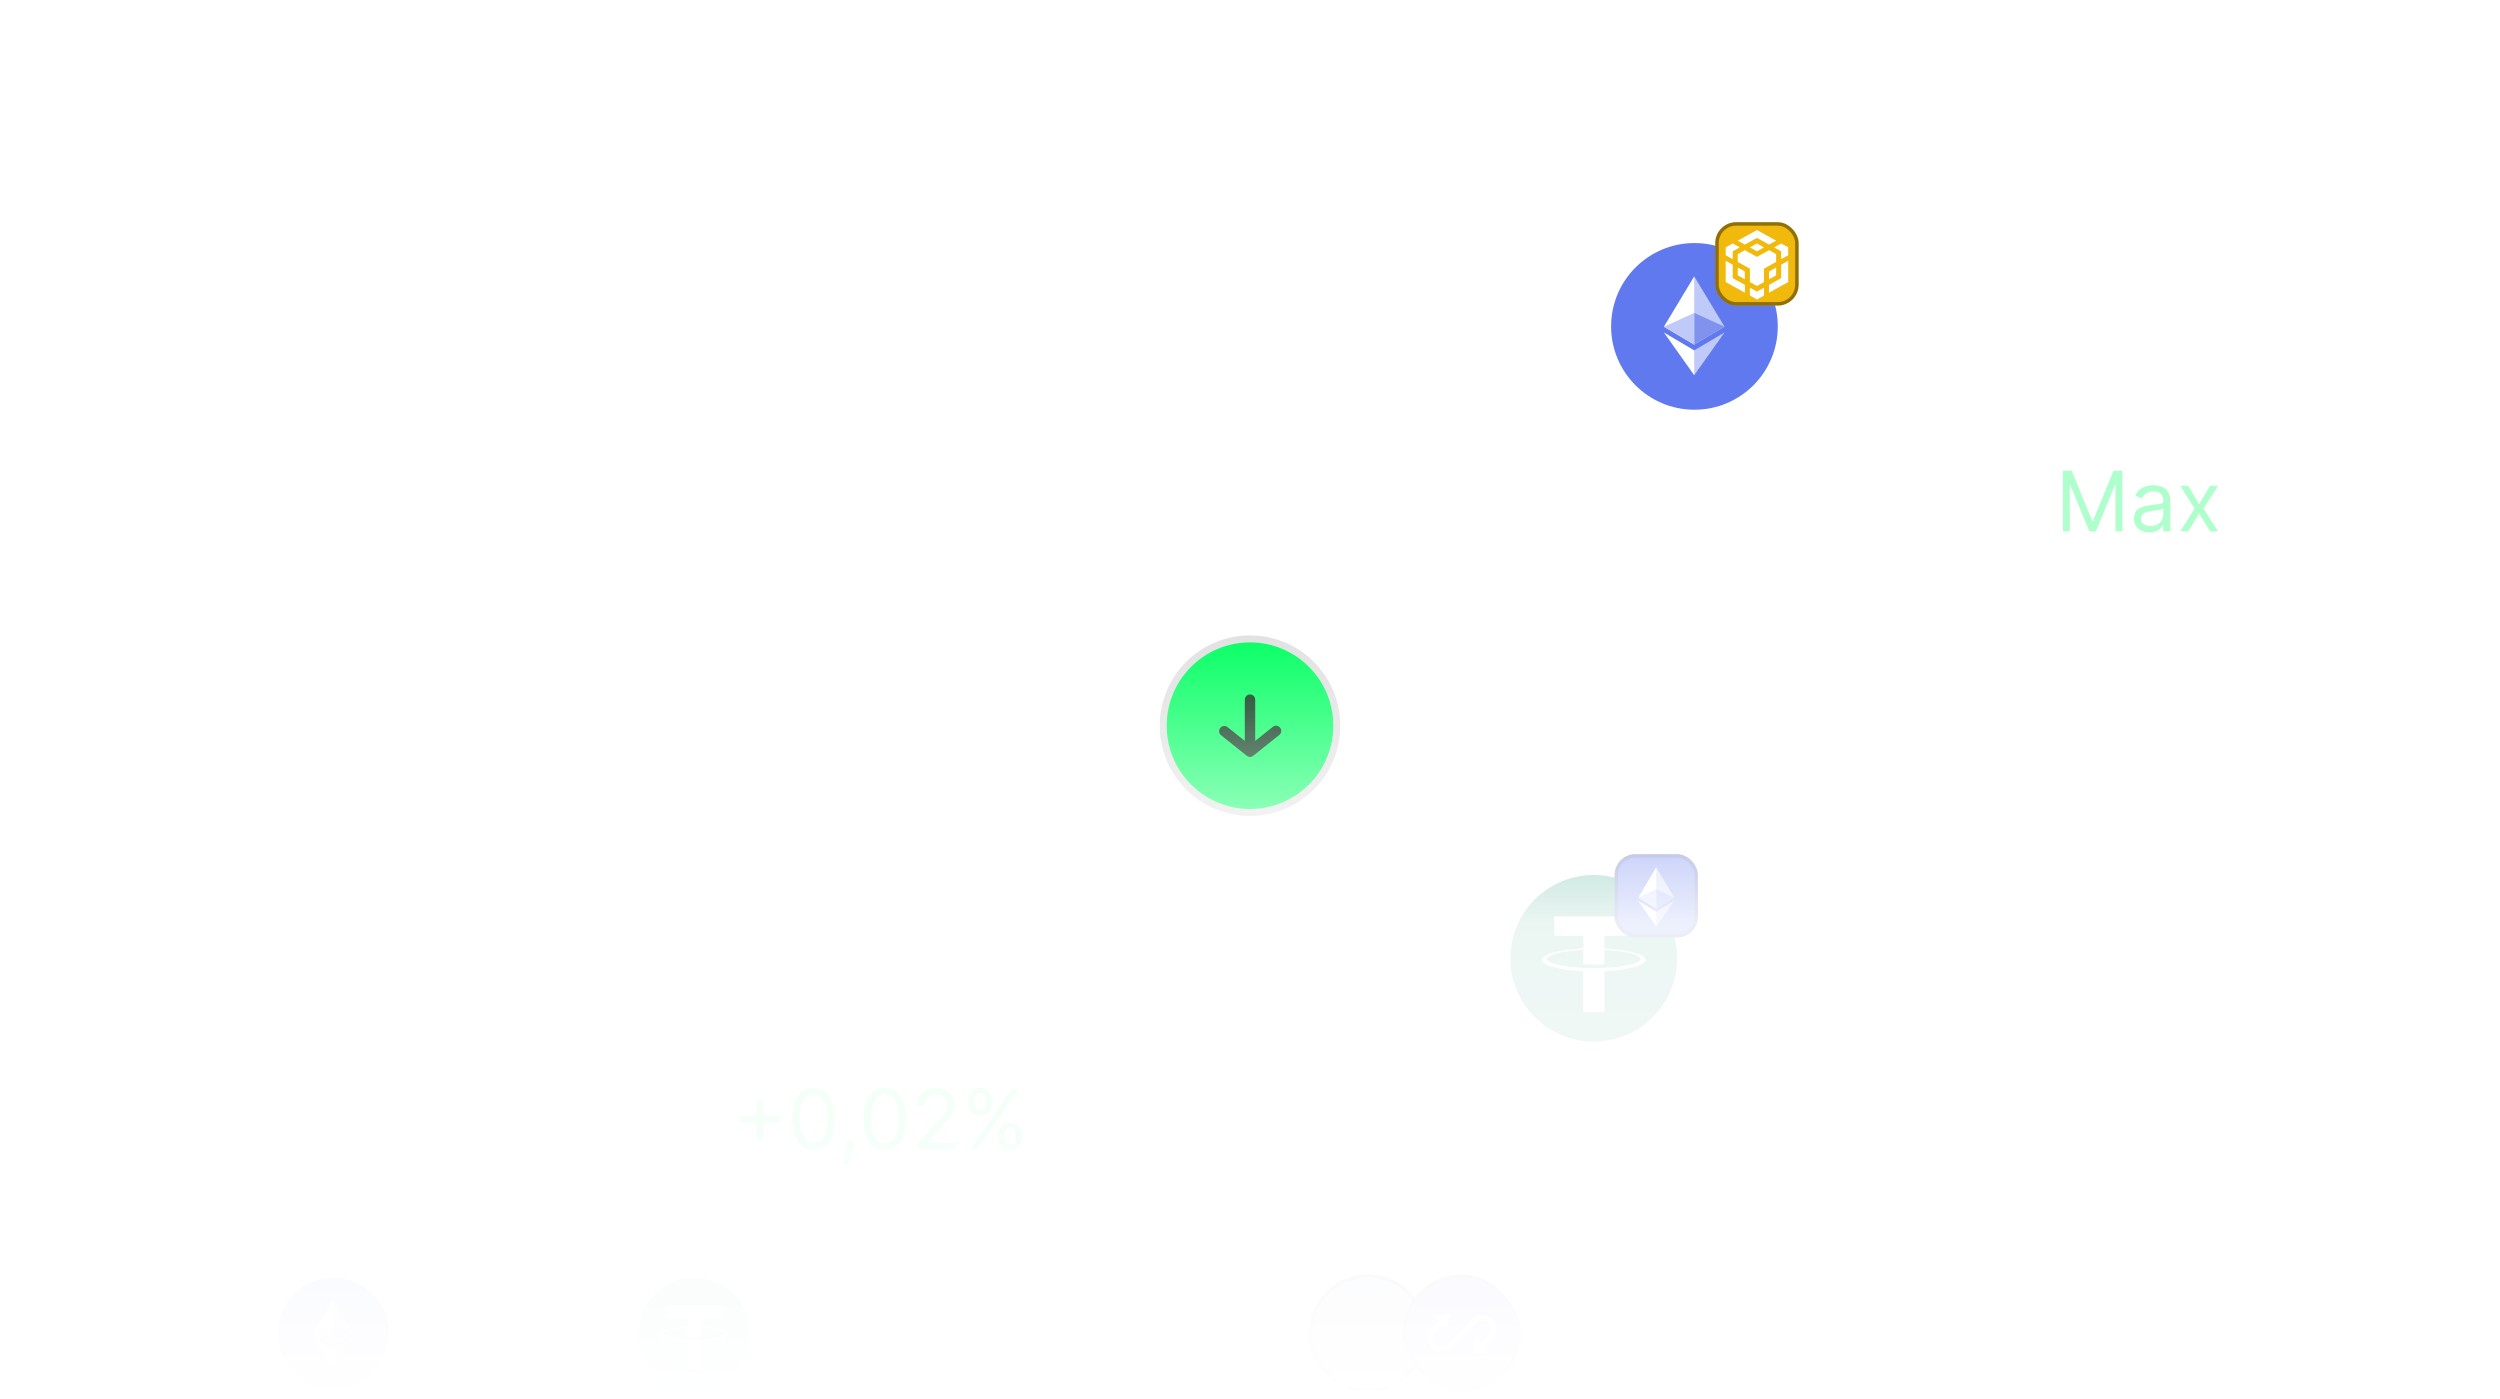 <svg width="720" height="403" viewBox="0 0 720 403" fill="none" xmlns="http://www.w3.org/2000/svg">
<mask id="mask0_1745_7281" style="mask-type:alpha" maskUnits="userSpaceOnUse" x="0" y="0" width="720" height="403">
<path d="M0 0H720V403H0V0Z" fill="url(#paint0_linear_1745_7281)"/>
</mask>
<g mask="url(#mask0_1745_7281)">
<g filter="url(#filter0_b_1745_7281)">
<path d="M0 76.8C0 49.917 0 36.476 5.232 26.209C9.834 17.177 17.177 9.834 26.209 5.232C36.476 0 49.917 0 76.8 0H643.2C670.083 0 683.524 0 693.792 5.232C702.823 9.834 710.166 17.177 714.768 26.209C720 36.476 720 49.917 720 76.8V403.2C720 430.083 720 443.524 714.768 453.792C710.166 462.823 702.823 470.166 693.792 474.768C683.524 480 670.083 480 643.2 480H76.8C49.917 480 36.476 480 26.209 474.768C17.177 470.166 9.834 462.823 5.232 453.792C0 443.524 0 430.083 0 403.2V76.8Z" fill="url(#paint1_linear_1745_7281)"/>
</g>
<g filter="url(#filter1_d_1745_7281)">
<path d="M40 78.4C40 64.959 40 58.238 42.616 53.104C44.917 48.588 48.588 44.917 53.104 42.616C58.238 40 64.959 40 78.4 40H641.6C655.041 40 661.762 40 666.896 42.616C671.412 44.917 675.083 48.588 677.384 53.104C680 58.238 680 64.959 680 78.4V161.6C680 175.041 680 181.762 677.384 186.896C675.083 191.412 671.412 195.083 666.896 197.384C661.762 200 655.041 200 641.6 200H78.4C64.959 200 58.238 200 53.104 197.384C48.588 195.083 44.917 191.412 42.616 186.896C40 181.762 40 175.041 40 161.6V78.4Z" fill="url(#paint2_linear_1745_7281)" shape-rendering="crispEdges"/>
</g>
<g filter="url(#filter2_d_1745_7281)">
<path fill-rule="evenodd" clip-rule="evenodd" d="M641.6 41H78.4C71.663 41 66.67 41.001 62.718 41.324C58.778 41.646 55.961 42.283 53.558 43.507C49.23 45.712 45.712 49.23 43.507 53.558C42.283 55.961 41.646 58.778 41.324 62.718C41.001 66.67 41 71.663 41 78.4V161.6C41 168.337 41.001 173.33 41.324 177.282C41.646 181.222 42.283 184.039 43.507 186.442C45.712 190.77 49.23 194.288 53.558 196.493C55.961 197.717 58.778 198.354 62.718 198.676C66.67 198.999 71.663 199 78.4 199H641.6C648.337 199 653.33 198.999 657.282 198.676C661.222 198.354 664.039 197.717 666.442 196.493C670.77 194.288 674.288 190.77 676.493 186.442C677.717 184.039 678.354 181.222 678.676 177.282C678.999 173.33 679 168.337 679 161.6V78.4C679 71.663 678.999 66.67 678.676 62.718C678.354 58.778 677.717 55.961 676.493 53.558C674.288 49.23 670.77 45.712 666.442 43.507C664.039 42.283 661.222 41.646 657.282 41.324C653.33 41.001 648.337 41 641.6 41ZM42.616 53.104C40 58.238 40 64.959 40 78.4V161.6C40 175.041 40 181.762 42.616 186.896C44.917 191.412 48.588 195.083 53.104 197.384C58.238 200 64.959 200 78.4 200H641.6C655.041 200 661.762 200 666.896 197.384C671.412 195.083 675.083 191.412 677.384 186.896C680 181.762 680 175.041 680 161.6V78.4C680 64.959 680 58.238 677.384 53.104C675.083 48.588 671.412 44.917 666.896 42.616C661.762 40 655.041 40 641.6 40H78.4C64.959 40 58.238 40 53.104 42.616C48.588 44.917 44.917 48.588 42.616 53.104Z" fill="url(#paint3_linear_1745_7281)" shape-rendering="crispEdges"/>
</g>
<path d="M628 97C627.869 97.001 627.738 96.976 627.616 96.926C627.494 96.876 627.384 96.803 627.29 96.71L624.29 93.71C624.102 93.522 623.996 93.266 623.996 93C623.996 92.734 624.102 92.478 624.29 92.29C624.478 92.102 624.734 91.996 625 91.996C625.266 91.996 625.522 92.102 625.71 92.29L628 94.59L630.29 92.29C630.478 92.102 630.734 91.996 631 91.996C631.266 91.996 631.522 92.102 631.71 92.29C631.898 92.478 632.004 92.734 632.004 93C632.004 93.266 631.898 93.522 631.71 93.71L628.71 96.71C628.617 96.803 628.506 96.876 628.384 96.926C628.262 96.976 628.132 97.001 628 97Z" fill="white" fill-opacity="0.4"/>
<path d="M93.835 79.909V109H89.432V84.313H89.261L82.301 88.858V84.654L89.559 79.909H93.835Z" fill="white"/>
<path d="M102.88 109.27C102.103 109.27 101.436 108.996 100.877 108.446C100.318 107.888 100.039 107.215 100.039 106.429C100.039 105.653 100.318 104.99 100.877 104.441C101.436 103.882 102.103 103.603 102.88 103.603C103.656 103.603 104.324 103.882 104.883 104.441C105.441 104.99 105.721 105.653 105.721 106.429C105.721 106.95 105.588 107.428 105.323 107.864C105.067 108.29 104.726 108.631 104.3 108.887C103.874 109.142 103.401 109.27 102.88 109.27Z" fill="white"/>
<path d="M120.426 109.483C118.182 109.474 116.264 108.882 114.673 107.708C113.082 106.534 111.865 104.824 111.023 102.58C110.18 100.336 109.758 97.632 109.758 94.469C109.758 91.316 110.18 88.622 111.023 86.387C111.875 84.152 113.096 82.447 114.687 81.273C116.288 80.099 118.201 79.512 120.426 79.512C122.651 79.512 124.56 80.104 126.15 81.287C127.741 82.462 128.958 84.166 129.801 86.401C130.653 88.626 131.079 91.316 131.079 94.469C131.079 97.641 130.658 100.35 129.815 102.594C128.972 104.829 127.756 106.538 126.165 107.722C124.574 108.896 122.661 109.483 120.426 109.483ZM120.426 105.691C122.396 105.691 123.935 104.73 125.043 102.807C126.16 100.885 126.719 98.106 126.719 94.469C126.719 92.054 126.463 90.014 125.952 88.347C125.45 86.671 124.725 85.402 123.778 84.54C122.841 83.669 121.723 83.233 120.426 83.233C118.466 83.233 116.927 84.199 115.81 86.131C114.692 88.063 114.129 90.842 114.119 94.469C114.119 96.893 114.37 98.944 114.872 100.62C115.383 102.286 116.108 103.551 117.045 104.412C117.983 105.265 119.11 105.691 120.426 105.691Z" fill="white"/>
<path d="M145.721 109.398C143.94 109.398 142.34 109.057 140.92 108.375C139.509 107.684 138.382 106.737 137.539 105.534C136.696 104.332 136.246 102.959 136.19 101.415H140.451C140.555 102.665 141.109 103.693 142.113 104.498C143.117 105.302 144.319 105.705 145.721 105.705C146.838 105.705 147.828 105.449 148.69 104.938C149.561 104.417 150.243 103.702 150.735 102.793C151.237 101.884 151.488 100.847 151.488 99.682C151.488 98.499 151.232 97.443 150.721 96.515C150.209 95.587 149.504 94.857 148.604 94.327C147.714 93.797 146.691 93.527 145.536 93.517C144.655 93.517 143.77 93.669 142.88 93.972C141.99 94.275 141.27 94.673 140.721 95.165L136.701 94.569L138.334 79.909H154.329V83.674H141.985L141.062 91.813H141.232C141.8 91.264 142.553 90.804 143.491 90.435C144.438 90.066 145.451 89.881 146.53 89.881C148.301 89.881 149.878 90.302 151.261 91.145C152.653 91.988 153.746 93.139 154.542 94.597C155.347 96.046 155.744 97.713 155.735 99.597C155.744 101.481 155.318 103.162 154.457 104.64C153.604 106.117 152.421 107.282 150.905 108.134C149.4 108.977 147.672 109.398 145.721 109.398Z" fill="white"/>
<path d="M161.903 109L174.602 83.887V83.674H159.915V79.909H179.148V83.802L166.491 109H161.903Z" fill="white"/>
<path d="M195.124 79.909V109H190.721V84.313H190.55L183.59 88.858V84.654L190.849 79.909H195.124Z" fill="white"/>
<path d="M202.993 109V105.819L212.837 95.62C213.888 94.512 214.755 93.541 215.437 92.708C216.128 91.865 216.644 91.065 216.985 90.307C217.326 89.55 217.496 88.745 217.496 87.892C217.496 86.927 217.269 86.093 216.815 85.392C216.36 84.682 215.74 84.138 214.954 83.759C214.168 83.371 213.282 83.177 212.297 83.177C211.256 83.177 210.347 83.39 209.57 83.816C208.794 84.242 208.197 84.843 207.78 85.62C207.364 86.396 207.155 87.305 207.155 88.347H202.965C202.965 86.576 203.372 85.028 204.187 83.702C205.001 82.376 206.118 81.349 207.539 80.62C208.959 79.881 210.574 79.512 212.383 79.512C214.21 79.512 215.82 79.876 217.212 80.606C218.614 81.325 219.708 82.31 220.493 83.56C221.279 84.8 221.672 86.202 221.672 87.765C221.672 88.844 221.469 89.9 221.062 90.932C220.664 91.964 219.968 93.115 218.974 94.384C217.979 95.643 216.597 97.173 214.826 98.972L209.045 105.023V105.236H222.141V109H202.993Z" fill="white"/>
<path d="M531.196 109V79.909H549.435V83.688H535.585V92.551H548.483V96.315H535.585V105.222H549.605V109H531.196Z" fill="white"/>
<path d="M553.863 83.688V79.909H576.377V83.688H567.3V109H562.925V83.688H553.863Z" fill="white"/>
<path d="M581.352 109V79.909H585.742V92.551H600.244V79.909H604.648V109H600.244V96.315H585.742V109H581.352Z" fill="white"/>
<path d="M86.954 155.181V133.363H88.352V155.181H86.954ZM91.659 139.909C91.557 139.045 91.142 138.375 90.415 137.897C89.687 137.42 88.795 137.181 87.739 137.181C86.966 137.181 86.29 137.306 85.71 137.556C85.136 137.806 84.687 138.15 84.364 138.588C84.045 139.025 83.886 139.522 83.886 140.079C83.886 140.545 83.997 140.946 84.219 141.281C84.446 141.61 84.736 141.886 85.088 142.108C85.44 142.324 85.809 142.502 86.196 142.645C86.582 142.781 86.937 142.892 87.261 142.977L89.034 143.454C89.489 143.574 89.994 143.738 90.551 143.949C91.114 144.159 91.65 144.446 92.162 144.809C92.679 145.167 93.105 145.627 93.44 146.19C93.775 146.752 93.943 147.443 93.943 148.261C93.943 149.204 93.696 150.056 93.202 150.818C92.713 151.579 91.997 152.184 91.054 152.633C90.116 153.082 88.977 153.306 87.636 153.306C86.386 153.306 85.304 153.105 84.389 152.701C83.48 152.298 82.764 151.735 82.241 151.014C81.724 150.292 81.432 149.454 81.364 148.5H83.545C83.602 149.159 83.824 149.704 84.21 150.136C84.602 150.562 85.097 150.88 85.693 151.091C86.295 151.295 86.943 151.397 87.636 151.397C88.443 151.397 89.168 151.267 89.809 151.005C90.452 150.738 90.96 150.369 91.335 149.897C91.71 149.42 91.898 148.863 91.898 148.227C91.898 147.647 91.736 147.176 91.412 146.812C91.088 146.449 90.662 146.153 90.133 145.926C89.605 145.699 89.034 145.5 88.42 145.329L86.273 144.716C84.909 144.324 83.829 143.764 83.034 143.037C82.239 142.309 81.841 141.358 81.841 140.181C81.841 139.204 82.105 138.352 82.633 137.625C83.168 136.892 83.883 136.324 84.781 135.92C85.684 135.511 86.693 135.306 87.807 135.306C88.932 135.306 89.932 135.508 90.807 135.912C91.682 136.309 92.375 136.855 92.886 137.548C93.403 138.241 93.676 139.028 93.704 139.909H91.659Z" fill="white" fill-opacity="0.64"/>
<path d="M103.248 135.545V153H101.134V137.761H101.032L96.77 140.591V138.443L101.134 135.545H103.248Z" fill="white" fill-opacity="0.64"/>
<path d="M120.813 153.238C120.097 153.227 119.381 153.091 118.665 152.829C117.949 152.568 117.296 152.127 116.705 151.508C116.114 150.883 115.64 150.039 115.282 148.977C114.924 147.909 114.745 146.568 114.745 144.954C114.745 143.409 114.89 142.039 115.18 140.846C115.469 139.647 115.89 138.639 116.441 137.821C116.992 136.997 117.657 136.372 118.435 135.946C119.219 135.52 120.103 135.306 121.086 135.306C122.063 135.306 122.932 135.502 123.694 135.895C124.461 136.281 125.086 136.821 125.569 137.514C126.052 138.207 126.364 139.005 126.506 139.909H124.427C124.234 139.125 123.859 138.474 123.302 137.957C122.745 137.44 122.006 137.181 121.086 137.181C119.734 137.181 118.668 137.77 117.89 138.946C117.117 140.122 116.728 141.772 116.722 143.897H116.859C117.177 143.414 117.555 143.002 117.992 142.662C118.435 142.315 118.924 142.048 119.458 141.86C119.992 141.673 120.557 141.579 121.154 141.579C122.154 141.579 123.069 141.829 123.898 142.329C124.728 142.824 125.393 143.508 125.893 144.383C126.393 145.252 126.643 146.25 126.643 147.375C126.643 148.454 126.401 149.443 125.918 150.341C125.435 151.233 124.756 151.943 123.881 152.471C123.012 152.994 121.989 153.25 120.813 153.238ZM120.813 151.363C121.529 151.363 122.171 151.184 122.739 150.826C123.313 150.468 123.765 149.988 124.094 149.386C124.43 148.784 124.597 148.113 124.597 147.375C124.597 146.653 124.435 145.997 124.111 145.406C123.793 144.809 123.353 144.335 122.79 143.983C122.234 143.63 121.597 143.454 120.881 143.454C120.342 143.454 119.839 143.562 119.373 143.778C118.907 143.988 118.498 144.278 118.145 144.647C117.799 145.017 117.526 145.44 117.327 145.917C117.128 146.389 117.029 146.886 117.029 147.409C117.029 148.102 117.191 148.75 117.515 149.352C117.844 149.954 118.293 150.44 118.861 150.809C119.435 151.179 120.086 151.363 120.813 151.363Z" fill="white" fill-opacity="0.64"/>
<path d="M135.585 153.238C134.415 153.238 133.381 153.031 132.483 152.616C131.591 152.196 130.895 151.619 130.395 150.886C129.895 150.147 129.648 149.306 129.653 148.363C129.648 147.625 129.793 146.943 130.088 146.318C130.383 145.687 130.787 145.162 131.298 144.741C131.815 144.315 132.392 144.045 133.028 143.931V143.829C132.193 143.613 131.528 143.145 131.034 142.423C130.54 141.696 130.295 140.869 130.301 139.943C130.295 139.056 130.52 138.264 130.974 137.565C131.429 136.866 132.054 136.315 132.849 135.912C133.65 135.508 134.562 135.306 135.585 135.306C136.596 135.306 137.5 135.508 138.295 135.912C139.091 136.315 139.716 136.866 140.17 137.565C140.631 138.264 140.864 139.056 140.869 139.943C140.864 140.869 140.611 141.696 140.111 142.423C139.616 143.145 138.96 143.613 138.142 143.829V143.931C138.773 144.045 139.341 144.315 139.846 144.741C140.352 145.162 140.756 145.687 141.057 146.318C141.358 146.943 141.511 147.625 141.517 148.363C141.511 149.306 141.256 150.147 140.75 150.886C140.25 151.619 139.554 152.196 138.662 152.616C137.775 153.031 136.75 153.238 135.585 153.238ZM135.585 151.363C136.375 151.363 137.057 151.235 137.631 150.98C138.204 150.724 138.648 150.363 138.96 149.897C139.273 149.431 139.432 148.886 139.437 148.261C139.432 147.602 139.261 147.02 138.926 146.514C138.591 146.008 138.133 145.61 137.554 145.321C136.98 145.031 136.324 144.886 135.585 144.886C134.841 144.886 134.176 145.031 133.591 145.321C133.011 145.61 132.554 146.008 132.219 146.514C131.889 147.02 131.727 147.602 131.733 148.261C131.727 148.886 131.878 149.431 132.185 149.897C132.497 150.363 132.943 150.724 133.523 150.98C134.102 151.235 134.79 151.363 135.585 151.363ZM135.585 143.079C136.21 143.079 136.764 142.954 137.247 142.704C137.736 142.454 138.119 142.105 138.398 141.656C138.676 141.207 138.818 140.681 138.824 140.079C138.818 139.488 138.679 138.974 138.406 138.537C138.133 138.093 137.756 137.752 137.273 137.514C136.79 137.27 136.227 137.147 135.585 137.147C134.932 137.147 134.361 137.27 133.872 137.514C133.383 137.752 133.006 138.093 132.739 138.537C132.471 138.974 132.341 139.488 132.346 140.079C132.341 140.681 132.474 141.207 132.747 141.656C133.025 142.105 133.409 142.454 133.898 142.704C134.386 142.954 134.949 143.079 135.585 143.079Z" fill="white" fill-opacity="0.64"/>
<path d="M150.238 153.238C149.238 153.238 148.337 153.039 147.536 152.642C146.735 152.244 146.093 151.699 145.61 151.005C145.127 150.312 144.863 149.522 144.817 148.636H146.863C146.942 149.426 147.3 150.079 147.937 150.596C148.579 151.108 149.346 151.363 150.238 151.363C150.954 151.363 151.59 151.196 152.147 150.86C152.709 150.525 153.15 150.065 153.468 149.48C153.792 148.889 153.954 148.221 153.954 147.477C153.954 146.716 153.786 146.037 153.451 145.44C153.121 144.838 152.667 144.363 152.087 144.017C151.508 143.67 150.846 143.494 150.101 143.488C149.567 143.483 149.019 143.565 148.457 143.735C147.894 143.9 147.431 144.113 147.067 144.375L145.09 144.136L146.147 135.545H155.215V137.42H147.92L147.306 142.568H147.408C147.766 142.284 148.215 142.048 148.755 141.86C149.295 141.673 149.857 141.579 150.442 141.579C151.511 141.579 152.462 141.835 153.297 142.346C154.138 142.852 154.797 143.545 155.275 144.426C155.758 145.306 155.999 146.312 155.999 147.443C155.999 148.556 155.749 149.551 155.249 150.426C154.755 151.295 154.073 151.983 153.204 152.488C152.334 152.988 151.346 153.238 150.238 153.238Z" fill="white" fill-opacity="0.64"/>
<path d="M160.229 153.136C159.808 153.136 159.447 152.985 159.146 152.684C158.845 152.383 158.694 152.022 158.694 151.602C158.694 151.181 158.845 150.821 159.146 150.52C159.447 150.218 159.808 150.068 160.229 150.068C160.649 150.068 161.01 150.218 161.311 150.52C161.612 150.821 161.763 151.181 161.763 151.602C161.763 151.88 161.692 152.136 161.55 152.369C161.413 152.602 161.229 152.789 160.996 152.931C160.768 153.068 160.513 153.136 160.229 153.136Z" fill="white" fill-opacity="0.64"/>
<path d="M169.388 135.545V153H167.275V137.761H167.172L162.911 140.591V138.443L167.275 135.545H169.388Z" fill="white" fill-opacity="0.64"/>
<path d="M174.408 153V151.466L180.17 145.159C180.846 144.42 181.403 143.778 181.84 143.233C182.278 142.681 182.601 142.164 182.812 141.681C183.028 141.193 183.136 140.681 183.136 140.147C183.136 139.534 182.988 139.002 182.692 138.554C182.403 138.105 182.005 137.758 181.499 137.514C180.993 137.27 180.425 137.147 179.795 137.147C179.124 137.147 178.539 137.287 178.039 137.565C177.545 137.838 177.161 138.221 176.888 138.716C176.621 139.21 176.488 139.789 176.488 140.454H174.476C174.476 139.431 174.712 138.534 175.184 137.761C175.655 136.988 176.297 136.386 177.11 135.954C177.928 135.522 178.846 135.306 179.863 135.306C180.886 135.306 181.792 135.522 182.582 135.954C183.371 136.386 183.991 136.968 184.44 137.701C184.888 138.434 185.113 139.25 185.113 140.147C185.113 140.789 184.996 141.417 184.763 142.031C184.536 142.639 184.138 143.318 183.57 144.068C183.008 144.812 182.226 145.721 181.226 146.795L177.306 150.988V151.125H185.42V153H174.408Z" fill="white" fill-opacity="0.64"/>
<path d="M383.114 153V135.545H389.216C390.432 135.545 391.435 135.755 392.225 136.176C393.014 136.591 393.602 137.15 393.989 137.855C394.375 138.554 394.568 139.329 394.568 140.181C394.568 140.931 394.435 141.551 394.168 142.039C393.906 142.528 393.56 142.914 393.128 143.199C392.702 143.483 392.239 143.693 391.739 143.829V144C392.273 144.034 392.81 144.221 393.35 144.562C393.889 144.903 394.341 145.392 394.705 146.028C395.068 146.664 395.25 147.443 395.25 148.363C395.25 149.238 395.051 150.025 394.654 150.724C394.256 151.423 393.628 151.977 392.77 152.386C391.912 152.795 390.796 153 389.421 153H383.114ZM385.227 151.125H389.421C390.801 151.125 391.781 150.858 392.361 150.324C392.946 149.784 393.239 149.13 393.239 148.363C393.239 147.772 393.088 147.227 392.787 146.727C392.486 146.221 392.057 145.818 391.5 145.517C390.943 145.21 390.284 145.056 389.523 145.056H385.227V151.125ZM385.227 143.216H389.148C389.784 143.216 390.358 143.091 390.869 142.841C391.386 142.591 391.796 142.238 392.097 141.784C392.404 141.329 392.557 140.795 392.557 140.181C392.557 139.414 392.29 138.764 391.756 138.23C391.222 137.69 390.375 137.42 389.216 137.42H385.227V143.216Z" fill="white" fill-opacity="0.64"/>
<path d="M402.303 153.306C401.473 153.306 400.72 153.15 400.044 152.838C399.368 152.52 398.831 152.062 398.433 151.466C398.036 150.863 397.837 150.136 397.837 149.284C397.837 148.534 397.985 147.926 398.28 147.46C398.575 146.988 398.97 146.619 399.465 146.352C399.959 146.085 400.504 145.886 401.101 145.755C401.703 145.619 402.308 145.511 402.916 145.431C403.712 145.329 404.357 145.252 404.851 145.201C405.351 145.145 405.715 145.051 405.942 144.92C406.175 144.789 406.291 144.562 406.291 144.238V144.17C406.291 143.329 406.061 142.676 405.601 142.21C405.146 141.744 404.456 141.511 403.53 141.511C402.57 141.511 401.817 141.721 401.271 142.142C400.726 142.562 400.342 143.011 400.121 143.488L398.212 142.806C398.553 142.011 399.007 141.392 399.575 140.949C400.149 140.5 400.774 140.187 401.45 140.011C402.132 139.829 402.803 139.738 403.462 139.738C403.882 139.738 404.365 139.789 404.911 139.892C405.462 139.988 405.993 140.19 406.504 140.497C407.021 140.804 407.45 141.267 407.791 141.886C408.132 142.505 408.303 143.335 408.303 144.375V153H406.291V151.227H406.189C406.053 151.511 405.825 151.815 405.507 152.139C405.189 152.463 404.766 152.738 404.237 152.966C403.709 153.193 403.064 153.306 402.303 153.306ZM402.61 151.5C403.405 151.5 404.075 151.343 404.621 151.031C405.172 150.718 405.587 150.315 405.865 149.821C406.149 149.326 406.291 148.806 406.291 148.261V146.42C406.206 146.522 406.019 146.616 405.729 146.701C405.445 146.781 405.115 146.852 404.74 146.914C404.371 146.971 404.01 147.022 403.658 147.068C403.311 147.108 403.03 147.142 402.814 147.17C402.291 147.238 401.803 147.349 401.348 147.502C400.899 147.65 400.536 147.875 400.257 148.176C399.985 148.471 399.848 148.875 399.848 149.386C399.848 150.085 400.107 150.613 400.624 150.971C401.146 151.324 401.808 151.5 402.61 151.5Z" fill="white" fill-opacity="0.64"/>
<path d="M413.985 135.545V153H411.974V135.545H413.985Z" fill="white" fill-opacity="0.64"/>
<path d="M421.521 153.306C420.692 153.306 419.939 153.15 419.263 152.838C418.587 152.52 418.05 152.062 417.652 151.466C417.254 150.863 417.056 150.136 417.056 149.284C417.056 148.534 417.203 147.926 417.499 147.46C417.794 146.988 418.189 146.619 418.683 146.352C419.178 146.085 419.723 145.886 420.32 145.755C420.922 145.619 421.527 145.511 422.135 145.431C422.931 145.329 423.575 145.252 424.07 145.201C424.57 145.145 424.933 145.051 425.161 144.92C425.394 144.789 425.51 144.562 425.51 144.238V144.17C425.51 143.329 425.28 142.676 424.82 142.21C424.365 141.744 423.675 141.511 422.749 141.511C421.788 141.511 421.036 141.721 420.49 142.142C419.945 142.562 419.561 143.011 419.34 143.488L417.431 142.806C417.771 142.011 418.226 141.392 418.794 140.949C419.368 140.5 419.993 140.187 420.669 140.011C421.351 139.829 422.021 139.738 422.681 139.738C423.101 139.738 423.584 139.789 424.129 139.892C424.681 139.988 425.212 140.19 425.723 140.497C426.24 140.804 426.669 141.267 427.01 141.886C427.351 142.505 427.521 143.335 427.521 144.375V153H425.51V151.227H425.408C425.271 151.511 425.044 151.815 424.726 152.139C424.408 152.463 423.985 152.738 423.456 152.966C422.928 153.193 422.283 153.306 421.521 153.306ZM421.828 151.5C422.624 151.5 423.294 151.343 423.84 151.031C424.391 150.718 424.806 150.315 425.084 149.821C425.368 149.326 425.51 148.806 425.51 148.261V146.42C425.425 146.522 425.237 146.616 424.948 146.701C424.663 146.781 424.334 146.852 423.959 146.914C423.59 146.971 423.229 147.022 422.877 147.068C422.53 147.108 422.249 147.142 422.033 147.17C421.51 147.238 421.021 147.349 420.567 147.502C420.118 147.65 419.754 147.875 419.476 148.176C419.203 148.471 419.067 148.875 419.067 149.386C419.067 150.085 419.325 150.613 419.842 150.971C420.365 151.324 421.027 151.5 421.828 151.5Z" fill="white" fill-opacity="0.64"/>
<path d="M433.204 145.125V153H431.193V139.909H433.136V141.954H433.306C433.613 141.289 434.079 140.755 434.704 140.352C435.329 139.943 436.136 139.738 437.124 139.738C438.011 139.738 438.786 139.92 439.451 140.284C440.116 140.642 440.633 141.187 441.002 141.92C441.372 142.647 441.556 143.568 441.556 144.681V153H439.545V144.818C439.545 143.789 439.278 142.988 438.744 142.414C438.21 141.835 437.477 141.545 436.545 141.545C435.903 141.545 435.329 141.684 434.823 141.963C434.323 142.241 433.928 142.647 433.639 143.181C433.349 143.716 433.204 144.363 433.204 145.125Z" fill="white" fill-opacity="0.64"/>
<path d="M450.55 153.272C449.323 153.272 448.266 152.983 447.379 152.403C446.493 151.824 445.811 151.025 445.334 150.008C444.857 148.991 444.618 147.829 444.618 146.522C444.618 145.193 444.862 144.02 445.351 143.002C445.845 141.98 446.533 141.181 447.413 140.608C448.3 140.028 449.334 139.738 450.516 139.738C451.436 139.738 452.266 139.909 453.004 140.25C453.743 140.591 454.348 141.068 454.82 141.681C455.291 142.295 455.584 143.011 455.698 143.829H453.686C453.533 143.233 453.192 142.704 452.663 142.244C452.141 141.778 451.436 141.545 450.55 141.545C449.766 141.545 449.078 141.75 448.487 142.159C447.902 142.562 447.445 143.133 447.115 143.872C446.791 144.605 446.629 145.466 446.629 146.454C446.629 147.466 446.788 148.346 447.107 149.096C447.431 149.846 447.885 150.429 448.47 150.843C449.061 151.258 449.754 151.466 450.55 151.466C451.073 151.466 451.547 151.375 451.973 151.193C452.399 151.011 452.76 150.75 453.056 150.409C453.351 150.068 453.561 149.659 453.686 149.181H455.698C455.584 149.954 455.303 150.65 454.854 151.27C454.411 151.883 453.823 152.372 453.09 152.735C452.362 153.093 451.516 153.272 450.55 153.272Z" fill="white" fill-opacity="0.64"/>
<path d="M464.127 153.272C462.865 153.272 461.777 152.994 460.862 152.437C459.953 151.875 459.252 151.091 458.757 150.085C458.269 149.074 458.024 147.897 458.024 146.556C458.024 145.216 458.269 144.034 458.757 143.011C459.252 141.983 459.939 141.181 460.82 140.608C461.706 140.028 462.74 139.738 463.922 139.738C464.604 139.738 465.277 139.852 465.942 140.079C466.607 140.306 467.212 140.676 467.757 141.187C468.303 141.693 468.737 142.363 469.061 143.199C469.385 144.034 469.547 145.062 469.547 146.284V147.136H459.456V145.397H467.502C467.502 144.659 467.354 144 467.058 143.42C466.769 142.841 466.354 142.383 465.814 142.048C465.28 141.713 464.649 141.545 463.922 141.545C463.121 141.545 462.428 141.744 461.842 142.142C461.263 142.534 460.817 143.045 460.504 143.676C460.192 144.306 460.036 144.983 460.036 145.704V146.863C460.036 147.852 460.206 148.69 460.547 149.377C460.894 150.059 461.374 150.579 461.987 150.937C462.601 151.289 463.314 151.466 464.127 151.466C464.655 151.466 465.132 151.392 465.558 151.244C465.99 151.091 466.362 150.863 466.675 150.562C466.987 150.255 467.229 149.875 467.399 149.42L469.342 149.966C469.138 150.625 468.794 151.204 468.311 151.704C467.828 152.199 467.232 152.585 466.521 152.863C465.811 153.136 465.013 153.272 464.127 153.272Z" fill="white" fill-opacity="0.64"/>
<path d="M474.073 153.136C473.652 153.136 473.291 152.985 472.99 152.684C472.689 152.383 472.538 152.022 472.538 151.602C472.538 151.181 472.689 150.821 472.99 150.52C473.291 150.218 473.652 150.068 474.073 150.068C474.493 150.068 474.854 150.218 475.155 150.52C475.456 150.821 475.607 151.181 475.607 151.602C475.607 151.88 475.536 152.136 475.394 152.369C475.257 152.602 475.073 152.789 474.84 152.931C474.612 153.068 474.357 153.136 474.073 153.136ZM474.073 143.42C473.652 143.42 473.291 143.27 472.99 142.968C472.689 142.667 472.538 142.306 472.538 141.886C472.538 141.466 472.689 141.105 472.99 140.804C473.291 140.502 473.652 140.352 474.073 140.352C474.493 140.352 474.854 140.502 475.155 140.804C475.456 141.105 475.607 141.466 475.607 141.886C475.607 142.164 475.536 142.42 475.394 142.653C475.257 142.886 475.073 143.074 474.84 143.216C474.612 143.352 474.357 143.42 474.073 143.42Z" fill="white" fill-opacity="0.64"/>
<path d="M485.932 153V151.466L491.693 145.159C492.369 144.42 492.926 143.778 493.364 143.233C493.801 142.681 494.125 142.164 494.335 141.681C494.551 141.193 494.659 140.681 494.659 140.147C494.659 139.534 494.511 139.002 494.216 138.554C493.926 138.105 493.529 137.758 493.023 137.514C492.517 137.27 491.949 137.147 491.318 137.147C490.648 137.147 490.063 137.287 489.563 137.565C489.068 137.838 488.685 138.221 488.412 138.716C488.145 139.21 488.011 139.789 488.011 140.454H486C486 139.431 486.236 138.534 486.708 137.761C487.179 136.988 487.821 136.386 488.634 135.954C489.452 135.522 490.369 135.306 491.386 135.306C492.409 135.306 493.315 135.522 494.105 135.954C494.895 136.386 495.514 136.968 495.963 137.701C496.412 138.434 496.636 139.25 496.636 140.147C496.636 140.789 496.52 141.417 496.287 142.031C496.06 142.639 495.662 143.318 495.094 144.068C494.531 144.812 493.75 145.721 492.75 146.795L488.83 150.988V151.125H496.943V153H485.932Z" fill="white" fill-opacity="0.64"/>
<path d="M501.963 153.136C501.543 153.136 501.182 152.985 500.881 152.684C500.58 152.383 500.429 152.022 500.429 151.602C500.429 151.181 500.58 150.821 500.881 150.52C501.182 150.218 501.543 150.068 501.963 150.068C502.384 150.068 502.744 150.218 503.046 150.52C503.347 150.821 503.497 151.181 503.497 151.602C503.497 151.88 503.426 152.136 503.284 152.369C503.148 152.602 502.963 152.789 502.73 152.931C502.503 153.068 502.247 153.136 501.963 153.136Z" fill="white" fill-opacity="0.64"/>
<path d="M512.465 135.306C513.181 135.312 513.897 135.449 514.613 135.716C515.329 135.983 515.982 136.426 516.573 137.045C517.164 137.659 517.639 138.497 517.997 139.559C518.355 140.622 518.534 141.954 518.534 143.556C518.534 145.108 518.386 146.485 518.09 147.69C517.801 148.889 517.38 149.9 516.829 150.724C516.284 151.548 515.619 152.173 514.835 152.599C514.056 153.025 513.176 153.238 512.193 153.238C511.215 153.238 510.343 153.045 509.576 152.659C508.815 152.267 508.19 151.724 507.701 151.031C507.218 150.332 506.909 149.522 506.772 148.602H508.852C509.039 149.403 509.411 150.065 509.968 150.588C510.531 151.105 511.272 151.363 512.193 151.363C513.539 151.363 514.602 150.775 515.38 149.599C516.164 148.423 516.556 146.761 516.556 144.613H516.42C516.102 145.091 515.724 145.502 515.286 145.849C514.849 146.196 514.363 146.463 513.829 146.65C513.295 146.838 512.727 146.931 512.124 146.931C511.124 146.931 510.207 146.684 509.372 146.19C508.542 145.69 507.877 145.005 507.377 144.136C506.883 143.261 506.636 142.261 506.636 141.136C506.636 140.068 506.874 139.091 507.352 138.204C507.835 137.312 508.511 136.602 509.38 136.074C510.255 135.545 511.284 135.289 512.465 135.306ZM512.465 137.181C511.749 137.181 511.105 137.36 510.531 137.718C509.962 138.071 509.511 138.548 509.176 139.15C508.846 139.747 508.681 140.409 508.681 141.136C508.681 141.863 508.84 142.525 509.159 143.122C509.482 143.713 509.923 144.184 510.48 144.537C511.042 144.883 511.681 145.056 512.397 145.056C512.937 145.056 513.44 144.951 513.906 144.741C514.372 144.525 514.778 144.233 515.124 143.863C515.477 143.488 515.752 143.065 515.951 142.593C516.15 142.116 516.249 141.619 516.249 141.102C516.249 140.42 516.085 139.781 515.755 139.184C515.431 138.588 514.982 138.105 514.409 137.735C513.84 137.366 513.193 137.181 512.465 137.181Z" fill="white" fill-opacity="0.64"/>
<path d="M527.578 153.238C526.294 153.238 525.2 152.889 524.297 152.19C523.394 151.485 522.703 150.466 522.226 149.13C521.749 147.789 521.51 146.17 521.51 144.272C521.51 142.386 521.749 140.775 522.226 139.44C522.709 138.099 523.402 137.076 524.306 136.372C525.215 135.662 526.306 135.306 527.578 135.306C528.851 135.306 529.939 135.662 530.842 136.372C531.752 137.076 532.445 138.099 532.922 139.44C533.405 140.775 533.646 142.386 533.646 144.272C533.646 146.17 533.408 147.789 532.931 149.13C532.453 150.466 531.763 151.485 530.86 152.19C529.956 152.889 528.862 153.238 527.578 153.238ZM527.578 151.363C528.851 151.363 529.84 150.75 530.544 149.522C531.249 148.295 531.601 146.545 531.601 144.272C531.601 142.761 531.439 141.474 531.115 140.412C530.797 139.349 530.337 138.539 529.735 137.983C529.138 137.426 528.419 137.147 527.578 137.147C526.317 137.147 525.331 137.77 524.621 139.014C523.911 140.252 523.556 142.005 523.556 144.272C523.556 145.784 523.715 147.068 524.033 148.125C524.351 149.181 524.808 149.985 525.405 150.537C526.007 151.088 526.732 151.363 527.578 151.363Z" fill="white" fill-opacity="0.64"/>
<path d="M536.885 153V151.466L542.646 145.159C543.323 144.42 543.879 143.778 544.317 143.233C544.754 142.681 545.078 142.164 545.288 141.681C545.504 141.193 545.612 140.681 545.612 140.147C545.612 139.534 545.465 139.002 545.169 138.554C544.879 138.105 544.482 137.758 543.976 137.514C543.47 137.27 542.902 137.147 542.271 137.147C541.601 137.147 541.016 137.287 540.516 137.565C540.021 137.838 539.638 138.221 539.365 138.716C539.098 139.21 538.965 139.789 538.965 140.454H536.953C536.953 139.431 537.189 138.534 537.661 137.761C538.132 136.988 538.774 136.386 539.587 135.954C540.405 135.522 541.323 135.306 542.34 135.306C543.362 135.306 544.269 135.522 545.058 135.954C545.848 136.386 546.467 136.968 546.916 137.701C547.365 138.434 547.59 139.25 547.59 140.147C547.59 140.789 547.473 141.417 547.24 142.031C547.013 142.639 546.615 143.318 546.047 144.068C545.485 144.812 544.703 145.721 543.703 146.795L539.783 150.988V151.125H547.896V153H536.885Z" fill="white" fill-opacity="0.64"/>
<path d="M557.553 135.545V153H555.439V137.761H555.337L551.075 140.591V138.443L555.439 135.545H557.553Z" fill="white" fill-opacity="0.64"/>
<path d="M562.573 153V151.466L568.334 145.159C569.01 144.42 569.567 143.778 570.004 143.233C570.442 142.681 570.766 142.164 570.976 141.681C571.192 141.193 571.3 140.681 571.3 140.147C571.3 139.534 571.152 139.002 570.857 138.554C570.567 138.105 570.169 137.758 569.663 137.514C569.158 137.27 568.59 137.147 567.959 137.147C567.288 137.147 566.703 137.287 566.203 137.565C565.709 137.838 565.325 138.221 565.053 138.716C564.786 139.21 564.652 139.789 564.652 140.454H562.641C562.641 139.431 562.877 138.534 563.348 137.761C563.82 136.988 564.462 136.386 565.274 135.954C566.092 135.522 567.01 135.306 568.027 135.306C569.05 135.306 569.956 135.522 570.746 135.954C571.536 136.386 572.155 136.968 572.604 137.701C573.053 138.434 573.277 139.25 573.277 140.147C573.277 140.789 573.161 141.417 572.928 142.031C572.7 142.639 572.303 143.318 571.735 144.068C571.172 144.812 570.391 145.721 569.391 146.795L565.47 150.988V151.125H573.584V153H562.573Z" fill="white" fill-opacity="0.64"/>
<path d="M594.114 135.546H596.636L602.568 150.035H602.773L608.705 135.546H611.227V153H609.25V139.739H609.08L603.625 153H601.716L596.261 139.739H596.091V153H594.114V135.546Z" fill="#00FF60" fill-opacity="0.32"/>
<path d="M619.045 153.307C618.215 153.307 617.462 153.151 616.786 152.839C616.11 152.52 615.573 152.063 615.176 151.466C614.778 150.864 614.579 150.137 614.579 149.285C614.579 148.535 614.727 147.927 615.022 147.461C615.318 146.989 615.712 146.62 616.207 146.353C616.701 146.086 617.247 145.887 617.843 145.756C618.445 145.62 619.051 145.512 619.659 145.432C620.454 145.33 621.099 145.253 621.593 145.202C622.093 145.145 622.457 145.052 622.684 144.921C622.917 144.79 623.034 144.563 623.034 144.239V144.171C623.034 143.33 622.803 142.677 622.343 142.211C621.889 141.745 621.198 141.512 620.272 141.512C619.312 141.512 618.559 141.722 618.014 142.142C617.468 142.563 617.085 143.012 616.863 143.489L614.954 142.807C615.295 142.012 615.749 141.392 616.318 140.949C616.891 140.5 617.516 140.188 618.193 140.012C618.874 139.83 619.545 139.739 620.204 139.739C620.624 139.739 621.107 139.79 621.653 139.892C622.204 139.989 622.735 140.191 623.247 140.498C623.764 140.804 624.193 141.267 624.534 141.887C624.874 142.506 625.045 143.336 625.045 144.375V153H623.034V151.228H622.931C622.795 151.512 622.568 151.816 622.249 152.14C621.931 152.464 621.508 152.739 620.98 152.966C620.451 153.194 619.806 153.307 619.045 153.307ZM619.352 151.5C620.147 151.5 620.818 151.344 621.363 151.032C621.914 150.719 622.329 150.316 622.607 149.821C622.891 149.327 623.034 148.807 623.034 148.262V146.421C622.948 146.523 622.761 146.617 622.471 146.702C622.187 146.782 621.857 146.853 621.482 146.915C621.113 146.972 620.752 147.023 620.4 147.069C620.053 147.108 619.772 147.142 619.556 147.171C619.034 147.239 618.545 147.35 618.09 147.503C617.641 147.651 617.278 147.875 616.999 148.177C616.727 148.472 616.59 148.875 616.59 149.387C616.59 150.086 616.849 150.614 617.366 150.972C617.889 151.324 618.551 151.5 619.352 151.5Z" fill="#00FF60" fill-opacity="0.32"/>
<path d="M630.216 139.91L633.352 145.262L636.489 139.91H638.807L634.58 146.455L638.807 153H636.489L633.352 147.921L630.216 153H627.898L632.057 146.455L627.898 139.91H630.216Z" fill="#00FF60" fill-opacity="0.32"/>
<path d="M512 94C512 107.255 501.255 118 488 118C474.745 118 464 107.255 464 94C464 80.745 474.745 70 488 70C501.255 70 512 80.745 512 94Z" fill="#6179EE"/>
<path d="M487.935 79.6L487.744 80.248V99.065L487.935 99.255L496.669 94.092L487.935 79.6Z" fill="#BFCAF8"/>
<path d="M487.934 79.6L479.2 94.092L487.934 99.255V90.122V79.6Z" fill="white"/>
<path d="M487.933 100.909L487.825 101.04V107.743L487.933 108.057L496.672 95.749L487.933 100.909Z" fill="#C0CAF9"/>
<path d="M487.934 108.057V100.909L479.2 95.749L487.934 108.057Z" fill="white"/>
<path d="M487.934 99.255L496.668 94.092L487.934 90.122V99.255Z" fill="#7F93EE"/>
<path d="M479.2 94.092L487.934 99.255V90.122L479.2 94.092Z" fill="#BFCAF9"/>
<rect x="494" y="64" width="24" height="24" rx="6" fill="#F0B90B"/>
<rect x="494.5" y="64.5" width="23" height="23" rx="5.5" stroke="black" stroke-opacity="0.4"/>
<g clip-path="url(#clip0_1745_7281)">
<path fill-rule="evenodd" clip-rule="evenodd" d="M506 66.25L500.474 69.313L502.506 70.445L506 68.514L509.494 70.445L511.526 69.313L506 66.25ZM509.494 72.045L511.526 73.176V75.442L508.032 77.372V81.234L506 82.366L503.968 81.234V77.372L500.474 75.442V73.176L502.506 72.045L506 73.977L509.494 72.045ZM511.526 77.04V79.304L509.494 80.435V78.172L511.526 77.04ZM509.474 82.035L512.969 80.104V76.24L515 75.109V81.234L509.474 84.299V82.035ZM512.969 72.377L510.937 71.245L512.969 70.114L515 71.245V73.509L512.969 74.64V72.377ZM503.968 85.118V82.855L506 83.988L508.032 82.856V85.12L506 86.251L503.968 85.118ZM502.506 80.435L500.474 79.304V77.04L502.506 78.172V80.435ZM506 72.377L503.968 71.245L506 70.114L508.031 71.245L506 72.377ZM501.063 71.245L499.032 72.377V74.64L497 73.509V71.245L499.032 70.114L501.063 71.245ZM497 75.109L499.032 76.24V80.104L502.526 82.035V84.299L497 81.234V75.109Z" fill="white"/>
</g>
<g filter="url(#filter3_d_1745_7281)">
<path d="M40 254.4C40 240.959 40 234.238 42.616 229.104C44.917 224.588 48.588 220.917 53.104 218.616C58.238 216 64.959 216 78.4 216H641.6C655.041 216 661.762 216 666.896 218.616C671.412 220.917 675.083 224.588 677.384 229.104C680 234.238 680 240.959 680 254.4V401.6C680 415.041 680 421.762 677.384 426.896C675.083 431.412 671.412 435.083 666.896 437.384C661.762 440 655.041 440 641.6 440H78.4C64.959 440 58.238 440 53.104 437.384C48.588 435.083 44.917 431.412 42.616 426.896C40 421.762 40 415.041 40 401.6V254.4Z" fill="url(#paint4_linear_1745_7281)" shape-rendering="crispEdges"/>
</g>
<g filter="url(#filter4_d_1745_7281)">
<path fill-rule="evenodd" clip-rule="evenodd" d="M641.6 217H78.4C71.663 217 66.67 217.001 62.718 217.324C58.778 217.646 55.961 218.283 53.558 219.507C49.23 221.712 45.712 225.23 43.507 229.558C42.283 231.961 41.646 234.778 41.324 238.718C41.001 242.67 41 247.663 41 254.4V401.6C41 408.337 41.001 413.33 41.324 417.282C41.646 421.222 42.283 424.039 43.507 426.442C45.712 430.77 49.23 434.288 53.558 436.493C55.961 437.717 58.778 438.354 62.718 438.676C66.67 438.999 71.663 439 78.4 439H641.6C648.337 439 653.33 438.999 657.282 438.676C661.222 438.354 664.039 437.717 666.442 436.493C670.77 434.288 674.288 430.77 676.493 426.442C677.717 424.039 678.354 421.222 678.676 417.282C678.999 413.33 679 408.337 679 401.6V254.4C679 247.663 678.999 242.67 678.676 238.718C678.354 234.778 677.717 231.961 676.493 229.558C674.288 225.23 670.77 221.712 666.442 219.507C664.039 218.283 661.222 217.646 657.282 217.324C653.33 217.001 648.337 217 641.6 217ZM42.616 229.104C40 234.238 40 240.959 40 254.4V401.6C40 415.041 40 421.762 42.616 426.896C44.917 431.412 48.588 435.083 53.104 437.384C58.238 440 64.959 440 78.4 440H641.6C655.041 440 661.762 440 666.896 437.384C671.412 435.083 675.083 431.412 677.384 426.896C680 421.762 680 415.041 680 401.6V254.4C680 240.959 680 234.238 677.384 229.104C675.083 224.588 671.412 220.917 666.896 218.616C661.762 216 655.041 216 641.6 216H78.4C64.959 216 58.238 216 53.104 218.616C48.588 220.917 44.917 224.588 42.616 229.104Z" fill="url(#paint5_linear_1745_7281)" shape-rendering="crispEdges"/>
</g>
<path d="M68 380C68 368.686 68 363.029 71.515 359.515C75.029 356 80.686 356 92 356H302C313.314 356 318.971 356 322.485 359.515C326 363.029 326 368.686 326 380V388C326 399.314 326 404.971 322.485 408.485C318.971 412 313.314 412 302 412H92C80.686 412 75.029 412 71.515 408.485C68 404.971 68 399.314 68 388V380Z" fill="white" fill-opacity="0.04"/>
<path d="M127.943 375.546V393H125.829V377.762H125.727L121.466 380.591V378.444L125.829 375.546H127.943Z" fill="white" fill-opacity="0.32"/>
<path d="M235.943 375.545V393H233.829V377.761H233.727L229.466 380.591V378.443L233.829 375.545H235.943Z" fill="white" fill-opacity="0.32"/>
<path d="M253.168 393.238C252.168 393.238 251.267 393.04 250.466 392.642C249.665 392.244 249.023 391.699 248.54 391.006C248.057 390.312 247.793 389.523 247.747 388.636H249.793C249.872 389.426 250.23 390.079 250.866 390.596C251.508 391.108 252.275 391.363 253.168 391.363C253.883 391.363 254.52 391.196 255.077 390.861C255.639 390.525 256.079 390.065 256.398 389.48C256.722 388.889 256.883 388.221 256.883 387.477C256.883 386.716 256.716 386.037 256.381 385.44C256.051 384.838 255.597 384.363 255.017 384.017C254.437 383.67 253.775 383.494 253.031 383.488C252.497 383.483 251.949 383.565 251.386 383.736C250.824 383.9 250.361 384.113 249.997 384.375L248.02 384.136L249.077 375.545H258.145V377.42H250.849L250.236 382.568H250.338C250.696 382.284 251.145 382.048 251.685 381.861C252.224 381.673 252.787 381.579 253.372 381.579C254.44 381.579 255.392 381.835 256.227 382.346C257.068 382.852 257.727 383.545 258.204 384.426C258.687 385.307 258.929 386.312 258.929 387.443C258.929 388.557 258.679 389.551 258.179 390.426C257.685 391.295 257.003 391.983 256.133 392.488C255.264 392.988 254.275 393.238 253.168 393.238Z" fill="white" fill-opacity="0.32"/>
<path d="M267.905 393.238C266.735 393.238 265.701 393.031 264.803 392.616C263.911 392.196 263.215 391.619 262.715 390.886C262.215 390.148 261.968 389.307 261.974 388.363C261.968 387.625 262.113 386.943 262.408 386.318C262.704 385.687 263.107 385.162 263.619 384.741C264.136 384.315 264.712 384.045 265.349 383.932V383.829C264.513 383.613 263.849 383.145 263.354 382.423C262.86 381.696 262.616 380.869 262.621 379.943C262.616 379.057 262.84 378.264 263.295 377.565C263.749 376.866 264.374 376.315 265.17 375.912C265.971 375.508 266.883 375.307 267.905 375.307C268.917 375.307 269.82 375.508 270.616 375.912C271.411 376.315 272.036 376.866 272.491 377.565C272.951 378.264 273.184 379.057 273.19 379.943C273.184 380.869 272.931 381.696 272.431 382.423C271.937 383.145 271.28 383.613 270.462 383.829V383.932C271.093 384.045 271.661 384.315 272.167 384.741C272.672 385.162 273.076 385.687 273.377 386.318C273.678 386.943 273.832 387.625 273.837 388.363C273.832 389.307 273.576 390.148 273.07 390.886C272.57 391.619 271.874 392.196 270.982 392.616C270.096 393.031 269.07 393.238 267.905 393.238ZM267.905 391.363C268.695 391.363 269.377 391.236 269.951 390.98C270.525 390.724 270.968 390.363 271.28 389.898C271.593 389.432 271.752 388.886 271.758 388.261C271.752 387.602 271.582 387.02 271.246 386.514C270.911 386.008 270.454 385.611 269.874 385.321C269.3 385.031 268.644 384.886 267.905 384.886C267.161 384.886 266.496 385.031 265.911 385.321C265.332 385.611 264.874 386.008 264.539 386.514C264.209 387.02 264.047 387.602 264.053 388.261C264.047 388.886 264.198 389.432 264.505 389.898C264.817 390.363 265.263 390.724 265.843 390.98C266.422 391.236 267.11 391.363 267.905 391.363ZM267.905 383.079C268.53 383.079 269.084 382.954 269.567 382.704C270.056 382.454 270.44 382.105 270.718 381.656C270.996 381.207 271.138 380.682 271.144 380.079C271.138 379.488 270.999 378.974 270.726 378.537C270.454 378.094 270.076 377.753 269.593 377.514C269.11 377.27 268.547 377.148 267.905 377.148C267.252 377.148 266.681 377.27 266.192 377.514C265.704 377.753 265.326 378.094 265.059 378.537C264.792 378.974 264.661 379.488 264.667 380.079C264.661 380.682 264.795 381.207 265.067 381.656C265.346 382.105 265.729 382.454 266.218 382.704C266.707 382.954 267.269 383.079 267.905 383.079Z" fill="white" fill-opacity="0.32"/>
<path d="M282.558 393.238C281.558 393.238 280.658 393.04 279.856 392.642C279.055 392.244 278.413 391.699 277.93 391.006C277.447 390.312 277.183 389.523 277.138 388.636H279.183C279.263 389.426 279.621 390.079 280.257 390.596C280.899 391.108 281.666 391.363 282.558 391.363C283.274 391.363 283.91 391.196 284.467 390.861C285.03 390.525 285.47 390.065 285.788 389.48C286.112 388.889 286.274 388.221 286.274 387.477C286.274 386.716 286.106 386.037 285.771 385.44C285.442 384.838 284.987 384.363 284.408 384.017C283.828 383.67 283.166 383.494 282.422 383.488C281.888 383.483 281.339 383.565 280.777 383.736C280.214 383.9 279.751 384.113 279.388 384.375L277.41 384.136L278.467 375.545H287.535V377.42H280.24L279.626 382.568H279.729C280.087 382.284 280.535 382.048 281.075 381.861C281.615 381.673 282.177 381.579 282.763 381.579C283.831 381.579 284.783 381.835 285.618 382.346C286.459 382.852 287.118 383.545 287.595 384.426C288.078 385.307 288.32 386.312 288.32 387.443C288.32 388.557 288.07 389.551 287.57 390.426C287.075 391.295 286.393 391.983 285.524 392.488C284.655 392.988 283.666 393.238 282.558 393.238Z" fill="white" fill-opacity="0.32"/>
<path d="M292.549 393.136C292.128 393.136 291.768 392.986 291.467 392.684C291.165 392.383 291.015 392.023 291.015 391.602C291.015 391.182 291.165 390.821 291.467 390.52C291.768 390.219 292.128 390.068 292.549 390.068C292.969 390.068 293.33 390.219 293.631 390.52C293.932 390.821 294.083 391.182 294.083 391.602C294.083 391.881 294.012 392.136 293.87 392.369C293.734 392.602 293.549 392.79 293.316 392.932C293.089 393.068 292.833 393.136 292.549 393.136Z" fill="white" fill-opacity="0.32"/>
<path d="M302.9 393.238C301.775 393.238 300.772 393.045 299.891 392.659C299.016 392.273 298.32 391.736 297.803 391.048C297.292 390.355 297.013 389.551 296.968 388.636H299.116C299.161 389.199 299.354 389.684 299.695 390.094C300.036 390.497 300.482 390.809 301.033 391.031C301.584 391.253 302.195 391.363 302.866 391.363C303.616 391.363 304.28 391.233 304.86 390.971C305.44 390.71 305.894 390.346 306.224 389.881C306.553 389.415 306.718 388.875 306.718 388.261C306.718 387.619 306.559 387.054 306.241 386.565C305.922 386.071 305.457 385.684 304.843 385.406C304.229 385.128 303.479 384.988 302.593 384.988H301.195V383.113H302.593C303.286 383.113 303.894 382.988 304.417 382.738C304.945 382.488 305.357 382.136 305.653 381.682C305.954 381.227 306.104 380.693 306.104 380.079C306.104 379.488 305.974 378.974 305.712 378.537C305.451 378.099 305.082 377.758 304.604 377.514C304.133 377.27 303.576 377.148 302.934 377.148C302.332 377.148 301.763 377.258 301.229 377.48C300.701 377.696 300.269 378.011 299.934 378.426C299.599 378.835 299.417 379.329 299.388 379.909H297.343C297.377 378.994 297.653 378.193 298.17 377.506C298.687 376.812 299.363 376.273 300.198 375.886C301.039 375.5 301.962 375.307 302.968 375.307C304.047 375.307 304.974 375.525 305.746 375.963C306.519 376.395 307.113 376.966 307.528 377.676C307.942 378.386 308.15 379.153 308.15 379.977C308.15 380.96 307.891 381.798 307.374 382.491C306.863 383.184 306.167 383.665 305.286 383.932V384.068C306.388 384.25 307.249 384.719 307.869 385.474C308.488 386.224 308.797 387.153 308.797 388.261C308.797 389.21 308.539 390.062 308.022 390.818C307.511 391.568 306.812 392.159 305.925 392.591C305.039 393.023 304.03 393.238 302.9 393.238Z" fill="white" fill-opacity="0.32"/>
<path d="M150.336 381.536V379.456H165.504V381.536H150.336ZM150.336 388.256V386.176H165.504V388.256H150.336Z" fill="white" fill-opacity="0.32"/>
<path d="M215.518 387.87C213.381 396.442 204.699 401.658 196.127 399.521C187.558 397.384 182.341 388.702 184.479 380.131C186.615 371.559 195.297 366.342 203.867 368.479C212.438 370.616 217.655 379.299 215.517 387.871L215.518 387.87H215.518Z" fill="#50AF95"/>
<path fill-rule="evenodd" clip-rule="evenodd" d="M202.025 385.814V385.814C201.912 385.822 201.328 385.857 200.024 385.857C198.987 385.857 198.251 385.826 197.992 385.814V385.814C193.984 385.638 190.993 384.94 190.993 384.105C190.993 383.269 193.984 382.573 197.992 382.393V385.119C198.254 385.138 199.005 385.182 200.042 385.182C201.286 385.182 201.909 385.13 202.022 385.12V382.395C206.021 382.573 209.006 383.271 209.006 384.105C209.006 384.938 206.022 385.636 202.022 385.813V385.813L202.025 385.814ZM202.026 382.113V379.674H207.608V375.955H192.412V379.674H197.992V382.112C193.456 382.321 190.045 383.219 190.045 384.296C190.045 385.373 193.456 386.27 197.992 386.479V394.295H202.025V386.477C206.551 386.268 209.956 385.371 209.956 384.295C209.956 383.219 206.554 382.322 202.025 382.112V382.112L202.026 382.113Z" fill="white"/>
<path d="M112 384C112 392.837 104.837 400 96 400C87.163 400 80 392.837 80 384C80 375.163 87.163 368 96 368C104.837 368 112 375.163 112 384Z" fill="#6179EE"/>
<path d="M95.956 374.399L95.829 374.832V387.376L95.956 387.503L101.779 384.061L95.956 374.399Z" fill="#BFCAF8"/>
<path d="M95.956 374.399L90.133 384.061L95.956 387.503V381.414V374.399Z" fill="white"/>
<path d="M95.955 388.606L95.883 388.694V393.162L95.955 393.372L101.781 385.166L95.955 388.606Z" fill="#C0CAF9"/>
<path d="M95.956 393.372V388.606L90.133 385.166L95.956 393.372Z" fill="white"/>
<path d="M95.956 387.503L101.778 384.061L95.956 381.414V387.503Z" fill="#7F93EE"/>
<path d="M90.133 384.061L95.956 387.503V381.414L90.133 384.061Z" fill="#BFCAF9"/>
<path d="M366 380C366 368.686 366 363.029 369.515 359.515C373.029 356 378.686 356 390 356H628C639.314 356 644.971 356 648.485 359.515C652 363.029 652 368.686 652 380V388C652 399.314 652 404.971 648.485 408.485C644.971 412 639.314 412 628 412H390C378.686 412 373.029 412 369.515 408.485C366 404.971 366 399.314 366 388V380Z" fill="white" fill-opacity="0.04"/>
<g opacity="0.4">
<path fill-rule="evenodd" clip-rule="evenodd" d="M583 376.601C583.773 376.601 584.4 377.227 584.4 378.001V382.344C584.4 383.033 584.674 383.695 585.161 384.182L587.99 387.011C588.537 387.557 588.537 388.444 587.99 388.991C587.443 389.537 586.557 389.537 586.01 388.991L583.181 386.162C582.169 385.149 581.6 383.776 581.6 382.344V378.001C581.6 377.227 582.227 376.601 583 376.601Z" fill="white"/>
<path fill-rule="evenodd" clip-rule="evenodd" d="M595.8 384C595.8 391.069 590.069 396.8 583 396.8C575.931 396.8 570.2 391.069 570.2 384C570.2 376.931 575.931 371.2 583 371.2C590.069 371.2 595.8 376.931 595.8 384ZM583 394C588.523 394 593 389.523 593 384C593 378.477 588.523 374 583 374C577.477 374 573 378.477 573 384C573 389.523 577.477 394 583 394Z" fill="white"/>
</g>
<path d="M378 384C378 375.163 385.163 368 394 368V368C402.837 368 410 375.163 410 384V384C410 392.837 402.837 400 394 400V400C385.163 400 378 392.837 378 384V384Z" fill="#A1B0C9"/>
<path fill-rule="evenodd" clip-rule="evenodd" d="M394 401C384.611 401 377 393.389 377 384C377 374.611 384.611 367 394 367C403.389 367 411 374.611 411 384C411 393.389 403.389 401 394 401ZM394 368C385.163 368 378 375.163 378 384C378 392.837 385.163 400 394 400C402.837 400 410 392.837 410 384C410 375.163 402.837 368 394 368Z" fill="#212325" fill-opacity="0.8"/>
<rect x="405" y="368" width="32" height="32" rx="16" fill="url(#paint6_linear_1745_7281)"/>
<rect x="404.5" y="367.5" width="33" height="33" rx="16.5" stroke="#212325" stroke-opacity="0.8"/>
<path fill-rule="evenodd" clip-rule="evenodd" d="M412.396 382.355C411.885 382.858 411.514 383.487 411.321 384.179C411.128 384.871 411.118 385.602 411.294 386.299C411.468 386.986 411.824 387.612 412.324 388.112C412.824 388.611 413.45 388.964 414.133 389.135C414.829 389.31 415.558 389.301 416.249 389.108C416.94 388.915 417.569 388.544 418.075 388.033L425.034 381.075C425.494 380.603 426.121 380.333 426.778 380.325C427.435 380.316 428.068 380.57 428.54 381.03C428.768 381.263 428.947 381.539 429.069 381.842C429.19 382.145 429.25 382.469 429.246 382.796C429.242 383.123 429.173 383.445 429.045 383.745C428.916 384.045 428.729 384.316 428.495 384.543L426.277 386.776L424.968 385.51L424.11 390.02L428.665 389.157L427.393 387.892L429.612 385.659C430.122 385.156 430.493 384.527 430.687 383.835C430.882 383.144 430.894 382.413 430.721 381.715C430.545 381.029 430.188 380.404 429.688 379.905C429.188 379.406 428.564 379.052 427.882 378.88C427.185 378.705 426.455 378.715 425.763 378.908C425.071 379.101 424.44 379.47 423.932 379.981L416.973 386.939C416.514 387.412 415.887 387.681 415.23 387.69C414.573 387.698 413.939 387.444 413.468 386.984C413.24 386.752 413.061 386.477 412.939 386.174C412.818 385.872 412.758 385.548 412.762 385.222C412.766 384.896 412.835 384.574 412.964 384.275C413.092 383.975 413.279 383.705 413.512 383.479L415.561 381.395L416.833 382.675L417.683 378.21L413.179 379.066L414.451 380.331L412.396 382.355Z" fill="white"/>
<path d="M482.277 281.806C479.071 294.663 466.049 302.488 453.19 299.281C440.337 296.076 432.512 283.053 435.719 270.197C438.923 257.338 451.945 249.513 464.8 252.718C477.658 255.924 485.482 268.948 482.276 281.806L482.276 281.806H482.277Z" fill="#50AF95"/>
<path fill-rule="evenodd" clip-rule="evenodd" d="M462.038 278.721V278.721C461.868 278.733 460.992 278.786 459.036 278.786C457.48 278.786 456.376 278.739 455.988 278.721V278.721C449.977 278.456 445.489 277.41 445.489 276.157C445.489 274.904 449.977 273.859 455.988 273.59V277.678C456.381 277.707 457.507 277.773 459.063 277.773C460.929 277.773 461.864 277.695 462.032 277.68V273.593C468.031 273.86 472.509 274.907 472.509 276.157C472.509 277.407 468.033 278.453 462.032 278.719V278.719L462.038 278.721ZM462.04 273.17V269.512H470.411V263.933H447.618V269.512H455.988V273.169C449.185 273.481 444.068 274.829 444.068 276.444C444.068 278.059 449.185 279.405 455.988 279.719V291.443H462.038V279.715C468.826 279.402 473.934 278.056 473.934 276.442C473.934 274.829 468.83 273.483 462.038 273.169V273.169L462.04 273.17Z" fill="white"/>
<rect x="465" y="246" width="24" height="24" rx="6" fill="#6179EE"/>
<rect x="465.5" y="246.5" width="23" height="23" rx="5.5" stroke="black" stroke-opacity="0.24"/>
<path d="M477.004 249.75L476.891 250.141V261.476L477.004 261.591L482.145 258.481L477.004 249.75Z" fill="#BFCAF8"/>
<path d="M477 249.75L471.859 258.481L477 261.591V256.089V249.75Z" fill="#FFFEFF"/>
<path d="M476.998 262.587L476.935 262.666V266.704L476.998 266.893L482.143 259.479L476.998 262.587Z" fill="#C0CAF9"/>
<path d="M477 266.893V262.587L471.859 259.479L477 266.893Z" fill="#FFFEFF"/>
<path d="M476.998 261.592L482.14 258.482L476.998 256.09V261.592Z" fill="#7F93EE"/>
<path d="M471.859 258.482L477 261.592V256.09L471.859 258.482Z" fill="#BFCAF9"/>
<path d="M628 279C627.869 279.001 627.738 278.976 627.616 278.926C627.494 278.876 627.384 278.803 627.29 278.71L624.29 275.71C624.102 275.522 623.996 275.266 623.996 275C623.996 274.734 624.102 274.478 624.29 274.29C624.478 274.102 624.734 273.996 625 273.996C625.266 273.996 625.522 274.102 625.71 274.29L628 276.59L630.29 274.29C630.478 274.102 630.734 273.996 631 273.996C631.266 273.996 631.522 274.102 631.71 274.29C631.898 274.478 632.004 274.734 632.004 275C632.004 275.266 631.898 275.522 631.71 275.71L628.71 278.71C628.617 278.803 628.506 278.876 628.384 278.926C628.262 278.976 628.132 279.001 628 279Z" fill="white" fill-opacity="0.4"/>
<path d="M93.835 261.909V291H89.432V266.313H89.261L82.301 270.858V266.654L89.559 261.909H93.835Z" fill="white"/>
<path d="M122.418 291.483C120.174 291.474 118.256 290.882 116.665 289.708C115.074 288.534 113.858 286.824 113.015 284.58C112.172 282.336 111.751 279.632 111.751 276.469C111.751 273.316 112.172 270.622 113.015 268.387C113.867 266.152 115.089 264.447 116.68 263.273C118.28 262.099 120.193 261.512 122.418 261.512C124.644 261.512 126.552 262.104 128.143 263.287C129.734 264.462 130.95 266.166 131.793 268.401C132.645 270.626 133.072 273.316 133.072 276.469C133.072 279.641 132.65 282.35 131.807 284.594C130.965 286.829 129.748 288.538 128.157 289.722C126.566 290.896 124.653 291.483 122.418 291.483ZM122.418 287.691C124.388 287.691 125.927 286.73 127.035 284.807C128.152 282.885 128.711 280.105 128.711 276.469C128.711 274.054 128.455 272.014 127.944 270.347C127.442 268.671 126.717 267.402 125.77 266.54C124.833 265.669 123.716 265.233 122.418 265.233C120.458 265.233 118.919 266.199 117.802 268.131C116.684 270.063 116.121 272.842 116.111 276.469C116.111 278.893 116.362 280.944 116.864 282.62C117.376 284.286 118.1 285.551 119.038 286.412C119.975 287.265 121.102 287.691 122.418 287.691Z" fill="white"/>
<path d="M147.94 291.398C145.904 291.398 144.105 291.048 142.543 290.347C140.989 289.646 139.773 288.68 138.892 287.449C138.011 286.218 137.576 284.817 137.585 283.245C137.576 282.014 137.827 280.882 138.338 279.85C138.859 278.808 139.564 277.942 140.454 277.25C141.345 276.55 142.339 276.105 143.437 275.915V275.745C141.989 275.394 140.828 274.618 139.957 273.415C139.086 272.212 138.655 270.83 138.665 269.267C138.655 267.781 139.048 266.455 139.844 265.29C140.649 264.116 141.752 263.193 143.153 262.52C144.555 261.848 146.15 261.512 147.94 261.512C149.711 261.512 151.293 261.853 152.685 262.534C154.086 263.207 155.189 264.13 155.994 265.304C156.799 266.469 157.206 267.79 157.216 269.267C157.206 270.83 156.761 272.212 155.881 273.415C155 274.618 153.854 275.394 152.443 275.745V275.915C153.532 276.105 154.512 276.55 155.383 277.25C156.264 277.942 156.965 278.808 157.486 279.85C158.016 280.882 158.286 282.014 158.295 283.245C158.286 284.817 157.841 286.218 156.96 287.449C156.079 288.68 154.858 289.646 153.295 290.347C151.742 291.048 149.957 291.398 147.94 291.398ZM147.94 287.804C149.143 287.804 150.185 287.605 151.065 287.208C151.946 286.801 152.628 286.237 153.111 285.517C153.594 284.788 153.84 283.936 153.849 282.961C153.84 281.947 153.575 281.052 153.054 280.276C152.543 279.499 151.846 278.889 150.966 278.444C150.085 277.998 149.077 277.776 147.94 277.776C146.794 277.776 145.776 277.998 144.886 278.444C143.996 278.889 143.295 279.499 142.784 280.276C142.273 281.052 142.022 281.947 142.031 282.961C142.022 283.936 142.254 284.788 142.727 285.517C143.21 286.237 143.897 286.801 144.787 287.208C145.677 287.605 146.728 287.804 147.94 287.804ZM147.94 274.267C148.906 274.267 149.763 274.073 150.511 273.685C151.259 273.297 151.846 272.757 152.273 272.066C152.708 271.374 152.931 270.565 152.94 269.637C152.931 268.728 152.713 267.932 152.287 267.25C151.87 266.569 151.288 266.043 150.54 265.674C149.792 265.295 148.925 265.105 147.94 265.105C146.936 265.105 146.056 265.295 145.298 265.674C144.55 266.043 143.968 266.569 143.551 267.25C143.134 267.932 142.931 268.728 142.94 269.637C142.931 270.565 143.139 271.374 143.565 272.066C143.991 272.757 144.578 273.297 145.327 273.685C146.084 274.073 146.955 274.267 147.94 274.267Z" fill="white"/>
<path d="M164.364 291L177.063 265.887V265.674H162.376V261.909H181.609V265.801L168.952 291H164.364Z" fill="white"/>
<path d="M187.131 287.023L186.917 288.571C186.775 289.708 186.534 290.891 186.193 292.123C185.862 293.363 185.516 294.514 185.156 295.574C184.806 296.635 184.517 297.478 184.29 298.103H181.278C181.401 297.516 181.572 296.72 181.79 295.716C182.007 294.722 182.221 293.609 182.429 292.378C182.637 291.147 182.793 289.892 182.898 288.614L183.04 287.023H187.131Z" fill="white"/>
<path d="M202.173 291.398C200.876 291.379 199.597 291.142 198.338 290.688C197.088 290.233 195.952 289.476 194.929 288.415C193.906 287.355 193.087 285.929 192.471 284.14C191.865 282.35 191.562 280.115 191.562 277.435C191.562 274.897 191.813 272.643 192.315 270.674C192.827 268.704 193.56 267.042 194.517 265.688C195.473 264.324 196.629 263.287 197.983 262.577C199.337 261.867 200.857 261.512 202.542 261.512C204.275 261.512 205.814 261.853 207.159 262.534C208.504 263.216 209.593 264.158 210.426 265.361C211.269 266.564 211.804 267.932 212.031 269.466H207.699C207.405 268.254 206.823 267.265 205.952 266.498C205.08 265.73 203.944 265.347 202.542 265.347C200.412 265.347 198.75 266.275 197.557 268.131C196.373 269.987 195.776 272.568 195.767 275.873H195.98C196.482 275.049 197.097 274.348 197.827 273.77C198.565 273.183 199.389 272.733 200.298 272.421C201.217 272.099 202.183 271.938 203.196 271.938C204.882 271.938 206.406 272.35 207.77 273.174C209.143 273.988 210.237 275.115 211.051 276.554C211.865 277.994 212.273 279.641 212.273 281.498C212.273 283.354 211.851 285.034 211.008 286.54C210.175 288.046 209.001 289.239 207.486 290.12C205.971 290.991 204.2 291.417 202.173 291.398ZM202.159 287.705C203.276 287.705 204.275 287.43 205.156 286.881C206.037 286.332 206.733 285.593 207.244 284.665C207.756 283.737 208.011 282.7 208.011 281.554C208.011 280.437 207.76 279.419 207.258 278.5C206.766 277.582 206.084 276.853 205.213 276.313C204.351 275.773 203.366 275.503 202.258 275.503C201.416 275.503 200.634 275.664 199.915 275.986C199.204 276.308 198.579 276.753 198.04 277.321C197.5 277.89 197.074 278.543 196.761 279.282C196.458 280.011 196.307 280.783 196.307 281.597C196.307 282.686 196.558 283.694 197.06 284.623C197.571 285.551 198.267 286.299 199.148 286.867C200.038 287.426 201.042 287.705 202.159 287.705Z" fill="white"/>
<path d="M217.447 291V287.819L227.29 277.62C228.342 276.512 229.208 275.541 229.89 274.708C230.581 273.865 231.097 273.065 231.438 272.307C231.779 271.55 231.949 270.745 231.949 269.892C231.949 268.926 231.722 268.093 231.268 267.392C230.813 266.682 230.193 266.138 229.407 265.759C228.621 265.371 227.735 265.176 226.751 265.176C225.709 265.176 224.8 265.39 224.023 265.816C223.247 266.242 222.65 266.843 222.234 267.62C221.817 268.396 221.609 269.305 221.609 270.347H217.418C217.418 268.576 217.825 267.028 218.64 265.702C219.454 264.376 220.572 263.349 221.992 262.62C223.413 261.881 225.027 261.512 226.836 261.512C228.663 261.512 230.273 261.876 231.665 262.605C233.067 263.325 234.161 264.31 234.947 265.56C235.733 266.801 236.126 268.202 236.126 269.765C236.126 270.844 235.922 271.9 235.515 272.932C235.117 273.964 234.421 275.115 233.427 276.384C232.432 277.643 231.05 279.173 229.279 280.972L223.498 287.023V287.236H236.594V291H217.447Z" fill="white"/>
<path d="M520.903 261.909H525.307V281.043C525.307 283.079 524.829 284.883 523.872 286.455C522.916 288.017 521.571 289.248 519.838 290.148C518.105 291.038 516.074 291.483 513.744 291.483C511.424 291.483 509.398 291.038 507.665 290.148C505.932 289.248 504.587 288.017 503.631 286.455C502.674 284.883 502.196 283.079 502.196 281.043V261.909H506.585V280.688C506.585 282.004 506.874 283.174 507.452 284.196C508.039 285.219 508.867 286.024 509.938 286.611C511.008 287.189 512.277 287.478 513.744 287.478C515.222 287.478 516.495 287.189 517.565 286.611C518.645 286.024 519.469 285.219 520.037 284.196C520.615 283.174 520.903 282.004 520.903 280.688V261.909Z" fill="white"/>
<path d="M547.555 269.551C547.403 268.207 546.778 267.165 545.68 266.426C544.581 265.678 543.199 265.304 541.532 265.304C540.339 265.304 539.307 265.494 538.435 265.873C537.564 266.242 536.887 266.753 536.404 267.407C535.931 268.051 535.694 268.784 535.694 269.608C535.694 270.3 535.855 270.896 536.177 271.398C536.508 271.9 536.939 272.321 537.469 272.662C538.009 272.994 538.587 273.273 539.202 273.5C539.818 273.718 540.41 273.898 540.978 274.04L543.819 274.779C544.747 275.006 545.699 275.314 546.674 275.702C547.649 276.09 548.554 276.602 549.387 277.236C550.22 277.871 550.893 278.657 551.404 279.594C551.925 280.532 552.185 281.654 552.185 282.961C552.185 284.608 551.759 286.071 550.907 287.35C550.064 288.628 548.838 289.637 547.228 290.375C545.628 291.114 543.691 291.483 541.418 291.483C539.24 291.483 537.356 291.138 535.765 290.446C534.174 289.755 532.929 288.775 532.029 287.506C531.13 286.228 530.632 284.712 530.538 282.961H534.941C535.026 284.012 535.367 284.888 535.964 285.588C536.57 286.28 537.342 286.796 538.279 287.137C539.226 287.468 540.263 287.634 541.39 287.634C542.63 287.634 543.734 287.44 544.7 287.051C545.675 286.654 546.442 286.105 547.001 285.404C547.559 284.694 547.839 283.865 547.839 282.918C547.839 282.056 547.593 281.351 547.1 280.801C546.617 280.252 545.959 279.798 545.126 279.438C544.302 279.078 543.369 278.761 542.327 278.486L538.89 277.549C536.56 276.914 534.714 275.981 533.35 274.75C531.996 273.519 531.319 271.891 531.319 269.864C531.319 268.188 531.773 266.725 532.683 265.475C533.592 264.225 534.823 263.254 536.376 262.563C537.929 261.862 539.681 261.512 541.631 261.512C543.601 261.512 545.339 261.857 546.844 262.549C548.36 263.24 549.553 264.192 550.424 265.404C551.295 266.606 551.75 267.989 551.788 269.551H547.555Z" fill="white"/>
<path d="M566.848 291H557.43V261.909H567.146C569.997 261.909 572.445 262.492 574.49 263.657C576.536 264.812 578.103 266.474 579.192 268.642C580.29 270.801 580.84 273.391 580.84 276.412C580.84 279.443 580.286 282.047 579.178 284.225C578.079 286.403 576.488 288.079 574.405 289.253C572.322 290.418 569.803 291 566.848 291ZM561.82 287.165H566.607C568.822 287.165 570.664 286.748 572.132 285.915C573.6 285.072 574.698 283.855 575.428 282.265C576.157 280.664 576.521 278.713 576.521 276.412C576.521 274.13 576.157 272.194 575.428 270.603C574.708 269.012 573.633 267.804 572.203 266.98C570.773 266.157 568.998 265.745 566.876 265.745H561.82V287.165Z" fill="white"/>
<path d="M583.613 265.688V261.909H606.127V265.688H597.05V291H592.675V265.688H583.613Z" fill="white"/>
<path d="M86.954 333.181V311.363H88.352V333.181H86.954ZM91.659 317.909C91.557 317.045 91.142 316.375 90.415 315.897C89.687 315.42 88.795 315.181 87.739 315.181C86.966 315.181 86.29 315.306 85.71 315.556C85.136 315.806 84.687 316.15 84.364 316.588C84.045 317.025 83.886 317.522 83.886 318.079C83.886 318.545 83.997 318.946 84.219 319.281C84.446 319.61 84.736 319.886 85.088 320.108C85.44 320.324 85.809 320.502 86.196 320.645C86.582 320.781 86.937 320.892 87.261 320.977L89.034 321.454C89.489 321.574 89.994 321.738 90.551 321.949C91.114 322.159 91.65 322.446 92.162 322.809C92.679 323.167 93.105 323.627 93.44 324.19C93.775 324.752 93.943 325.443 93.943 326.261C93.943 327.204 93.696 328.056 93.202 328.818C92.713 329.579 91.997 330.184 91.054 330.633C90.116 331.082 88.977 331.306 87.636 331.306C86.386 331.306 85.304 331.105 84.389 330.701C83.48 330.298 82.764 329.735 82.241 329.014C81.724 328.292 81.432 327.454 81.364 326.5H83.545C83.602 327.159 83.824 327.704 84.21 328.136C84.602 328.562 85.097 328.88 85.693 329.091C86.295 329.295 86.943 329.397 87.636 329.397C88.443 329.397 89.168 329.267 89.809 329.005C90.452 328.738 90.96 328.369 91.335 327.897C91.71 327.42 91.898 326.863 91.898 326.227C91.898 325.647 91.736 325.176 91.412 324.812C91.088 324.449 90.662 324.153 90.133 323.926C89.605 323.699 89.034 323.5 88.42 323.329L86.273 322.716C84.909 322.324 83.829 321.764 83.034 321.037C82.239 320.309 81.841 319.358 81.841 318.181C81.841 317.204 82.105 316.352 82.633 315.625C83.168 314.892 83.883 314.324 84.781 313.92C85.684 313.511 86.693 313.306 87.807 313.306C88.932 313.306 89.932 313.508 90.807 313.912C91.682 314.309 92.375 314.855 92.886 315.548C93.403 316.241 93.676 317.028 93.704 317.909H91.659Z" fill="white" fill-opacity="0.64"/>
<path d="M103.009 331.238C101.884 331.238 100.881 331.045 100.001 330.659C99.126 330.272 98.43 329.735 97.912 329.048C97.401 328.355 97.123 327.551 97.077 326.636H99.225C99.27 327.199 99.464 327.684 99.805 328.093C100.145 328.497 100.592 328.809 101.143 329.031C101.694 329.252 102.305 329.363 102.975 329.363C103.725 329.363 104.39 329.233 104.969 328.971C105.549 328.71 106.003 328.346 106.333 327.88C106.663 327.414 106.827 326.875 106.827 326.261C106.827 325.619 106.668 325.054 106.35 324.565C106.032 324.071 105.566 323.684 104.952 323.406C104.339 323.127 103.589 322.988 102.702 322.988H101.305V321.113H102.702C103.395 321.113 104.003 320.988 104.526 320.738C105.055 320.488 105.467 320.136 105.762 319.681C106.063 319.227 106.214 318.693 106.214 318.079C106.214 317.488 106.083 316.974 105.822 316.537C105.56 316.099 105.191 315.758 104.714 315.514C104.242 315.27 103.685 315.147 103.043 315.147C102.441 315.147 101.873 315.258 101.339 315.48C100.81 315.696 100.378 316.011 100.043 316.426C99.708 316.835 99.526 317.329 99.498 317.909H97.452C97.486 316.994 97.762 316.193 98.279 315.505C98.796 314.812 99.472 314.272 100.307 313.886C101.148 313.5 102.072 313.306 103.077 313.306C104.157 313.306 105.083 313.525 105.856 313.963C106.628 314.395 107.222 314.966 107.637 315.676C108.052 316.386 108.259 317.153 108.259 317.977C108.259 318.96 108.001 319.798 107.484 320.491C106.972 321.184 106.276 321.664 105.395 321.931V322.068C106.498 322.25 107.359 322.718 107.978 323.474C108.597 324.224 108.907 325.153 108.907 326.261C108.907 327.21 108.648 328.062 108.131 328.818C107.62 329.568 106.921 330.159 106.035 330.591C105.148 331.022 104.14 331.238 103.009 331.238Z" fill="white" fill-opacity="0.64"/>
<path d="M125.279 313.545V331H123.165V315.761H123.063L118.802 318.591V316.443L123.165 313.545H125.279Z" fill="white" fill-opacity="0.64"/>
<path d="M130.299 331V329.466L136.06 323.159C136.736 322.42 137.293 321.778 137.731 321.233C138.168 320.681 138.492 320.164 138.702 319.681C138.918 319.193 139.026 318.681 139.026 318.147C139.026 317.534 138.878 317.002 138.583 316.554C138.293 316.105 137.895 315.758 137.39 315.514C136.884 315.27 136.316 315.147 135.685 315.147C135.015 315.147 134.43 315.287 133.93 315.565C133.435 315.838 133.052 316.221 132.779 316.716C132.512 317.21 132.378 317.789 132.378 318.454H130.367C130.367 317.431 130.603 316.534 131.074 315.761C131.546 314.988 132.188 314.386 133.001 313.954C133.819 313.522 134.736 313.306 135.753 313.306C136.776 313.306 137.682 313.522 138.472 313.954C139.262 314.386 139.881 314.968 140.33 315.701C140.779 316.434 141.003 317.25 141.003 318.147C141.003 318.789 140.887 319.417 140.654 320.031C140.427 320.639 140.029 321.318 139.461 322.068C138.898 322.812 138.117 323.721 137.117 324.795L133.197 328.988V329.125H141.31V331H130.299Z" fill="white" fill-opacity="0.64"/>
<path d="M150.728 331.238C149.603 331.238 148.6 331.045 147.719 330.659C146.844 330.272 146.148 329.735 145.631 329.048C145.12 328.355 144.842 327.551 144.796 326.636H146.944C146.989 327.199 147.182 327.684 147.523 328.093C147.864 328.497 148.31 328.809 148.861 329.031C149.413 329.252 150.023 329.363 150.694 329.363C151.444 329.363 152.109 329.233 152.688 328.971C153.268 328.71 153.722 328.346 154.052 327.88C154.381 327.414 154.546 326.875 154.546 326.261C154.546 325.619 154.387 325.054 154.069 324.565C153.751 324.071 153.285 323.684 152.671 323.406C152.057 323.127 151.307 322.988 150.421 322.988H149.023V321.113H150.421C151.114 321.113 151.722 320.988 152.245 320.738C152.773 320.488 153.185 320.136 153.481 319.681C153.782 319.227 153.932 318.693 153.932 318.079C153.932 317.488 153.802 316.974 153.54 316.537C153.279 316.099 152.91 315.758 152.432 315.514C151.961 315.27 151.404 315.147 150.762 315.147C150.16 315.147 149.592 315.258 149.057 315.48C148.529 315.696 148.097 316.011 147.762 316.426C147.427 316.835 147.245 317.329 147.217 317.909H145.171C145.205 316.994 145.481 316.193 145.998 315.505C146.515 314.812 147.191 314.272 148.026 313.886C148.867 313.5 149.79 313.306 150.796 313.306C151.876 313.306 152.802 313.525 153.574 313.963C154.347 314.395 154.941 314.966 155.356 315.676C155.77 316.386 155.978 317.153 155.978 317.977C155.978 318.96 155.719 319.798 155.202 320.491C154.691 321.184 153.995 321.664 153.114 321.931V322.068C154.217 322.25 155.077 322.718 155.697 323.474C156.316 324.224 156.626 325.153 156.626 326.261C156.626 327.21 156.367 328.062 155.85 328.818C155.339 329.568 154.64 330.159 153.753 330.591C152.867 331.022 151.859 331.238 150.728 331.238Z" fill="white" fill-opacity="0.64"/>
<path d="M161.072 331.136C160.652 331.136 160.291 330.985 159.99 330.684C159.689 330.383 159.538 330.022 159.538 329.602C159.538 329.181 159.689 328.821 159.99 328.52C160.291 328.218 160.652 328.068 161.072 328.068C161.493 328.068 161.854 328.218 162.155 328.52C162.456 328.821 162.606 329.181 162.606 329.602C162.606 329.88 162.535 330.136 162.393 330.369C162.257 330.602 162.072 330.789 161.839 330.931C161.612 331.068 161.356 331.136 161.072 331.136Z" fill="white" fill-opacity="0.64"/>
<path d="M171.266 331.238C169.981 331.238 168.888 330.889 167.984 330.19C167.081 329.485 166.391 328.466 165.913 327.13C165.436 325.789 165.197 324.17 165.197 322.272C165.197 320.386 165.436 318.775 165.913 317.44C166.396 316.099 167.089 315.076 167.993 314.372C168.902 313.662 169.993 313.306 171.266 313.306C172.538 313.306 173.626 313.662 174.53 314.372C175.439 315.076 176.132 316.099 176.609 317.44C177.092 318.775 177.334 320.386 177.334 322.272C177.334 324.17 177.095 325.789 176.618 327.13C176.141 328.466 175.45 329.485 174.547 330.19C173.643 330.889 172.55 331.238 171.266 331.238ZM171.266 329.363C172.538 329.363 173.527 328.75 174.231 327.522C174.936 326.295 175.288 324.545 175.288 322.272C175.288 320.761 175.126 319.474 174.802 318.412C174.484 317.349 174.024 316.539 173.422 315.983C172.825 315.426 172.106 315.147 171.266 315.147C170.004 315.147 169.018 315.77 168.308 317.014C167.598 318.252 167.243 320.005 167.243 322.272C167.243 323.784 167.402 325.068 167.72 326.125C168.038 327.181 168.496 327.985 169.092 328.537C169.694 329.088 170.419 329.363 171.266 329.363Z" fill="white" fill-opacity="0.64"/>
<path d="M186.47 331.238C185.345 331.238 184.342 331.045 183.462 330.659C182.587 330.272 181.891 329.735 181.373 329.048C180.862 328.355 180.584 327.551 180.538 326.636H182.686C182.731 327.199 182.925 327.684 183.266 328.093C183.606 328.497 184.052 328.809 184.604 329.031C185.155 329.252 185.766 329.363 186.436 329.363C187.186 329.363 187.851 329.233 188.43 328.971C189.01 328.71 189.464 328.346 189.794 327.88C190.123 327.414 190.288 326.875 190.288 326.261C190.288 325.619 190.129 325.054 189.811 324.565C189.493 324.071 189.027 323.684 188.413 323.406C187.8 323.127 187.05 322.988 186.163 322.988H184.766V321.113H186.163C186.856 321.113 187.464 320.988 187.987 320.738C188.516 320.488 188.927 320.136 189.223 319.681C189.524 319.227 189.675 318.693 189.675 318.079C189.675 317.488 189.544 316.974 189.283 316.537C189.021 316.099 188.652 315.758 188.175 315.514C187.703 315.27 187.146 315.147 186.504 315.147C185.902 315.147 185.334 315.258 184.8 315.48C184.271 315.696 183.839 316.011 183.504 316.426C183.169 316.835 182.987 317.329 182.959 317.909H180.913C180.947 316.994 181.223 316.193 181.74 315.505C182.257 314.812 182.933 314.272 183.768 313.886C184.609 313.5 185.533 313.306 186.538 313.306C187.618 313.306 188.544 313.525 189.317 313.963C190.089 314.395 190.683 314.966 191.098 315.676C191.513 316.386 191.72 317.153 191.72 317.977C191.72 318.96 191.462 319.798 190.944 320.491C190.433 321.184 189.737 321.664 188.856 321.931V322.068C189.959 322.25 190.819 322.718 191.439 323.474C192.058 324.224 192.368 325.153 192.368 326.261C192.368 327.21 192.109 328.062 191.592 328.818C191.081 329.568 190.382 330.159 189.496 330.591C188.609 331.022 187.601 331.238 186.47 331.238Z" fill="white" fill-opacity="0.64"/>
<path d="M217.955 327.932V316.682H219.864V327.932H217.955ZM213.284 323.261V321.352H224.534V323.261H213.284Z" fill="#00FF60" fill-opacity="0.64"/>
<path d="M234.32 331.238C233.036 331.238 231.943 330.889 231.039 330.19C230.136 329.486 229.445 328.466 228.968 327.131C228.491 325.79 228.252 324.17 228.252 322.273C228.252 320.386 228.491 318.775 228.968 317.44C229.451 316.099 230.144 315.077 231.048 314.372C231.957 313.662 233.048 313.307 234.32 313.307C235.593 313.307 236.681 313.662 237.585 314.372C238.494 315.077 239.187 316.099 239.664 317.44C240.147 318.775 240.389 320.386 240.389 322.273C240.389 324.17 240.15 325.79 239.673 327.131C239.195 328.466 238.505 329.486 237.602 330.19C236.698 330.889 235.604 331.238 234.32 331.238ZM234.32 329.363C235.593 329.363 236.582 328.75 237.286 327.523C237.991 326.295 238.343 324.545 238.343 322.273C238.343 320.761 238.181 319.474 237.857 318.412C237.539 317.349 237.079 316.54 236.477 315.983C235.88 315.426 235.161 315.148 234.32 315.148C233.059 315.148 232.073 315.77 231.363 317.014C230.653 318.253 230.298 320.006 230.298 322.273C230.298 323.784 230.457 325.068 230.775 326.125C231.093 327.182 231.551 327.986 232.147 328.537C232.749 329.088 233.474 329.363 234.32 329.363Z" fill="#00FF60" fill-opacity="0.64"/>
<path d="M246.052 328.613L245.916 329.534C245.819 330.182 245.671 330.875 245.472 331.613C245.279 332.352 245.078 333.048 244.867 333.702C244.657 334.355 244.484 334.875 244.347 335.261H242.813C242.887 334.898 242.984 334.417 243.103 333.821C243.222 333.224 243.342 332.557 243.461 331.818C243.586 331.085 243.688 330.335 243.768 329.568L243.87 328.613H246.052Z" fill="#00FF60" fill-opacity="0.64"/>
<path d="M254.828 331.238C253.544 331.238 252.45 330.889 251.547 330.19C250.644 329.486 249.953 328.466 249.476 327.131C248.999 325.79 248.76 324.17 248.76 322.273C248.76 320.386 248.999 318.775 249.476 317.44C249.959 316.099 250.652 315.077 251.555 314.372C252.465 313.662 253.555 313.307 254.828 313.307C256.101 313.307 257.189 313.662 258.092 314.372C259.002 315.077 259.695 316.099 260.172 317.44C260.655 318.775 260.896 320.386 260.896 322.273C260.896 324.17 260.658 325.79 260.18 327.131C259.703 328.466 259.013 329.486 258.109 330.19C257.206 330.889 256.112 331.238 254.828 331.238ZM254.828 329.363C256.101 329.363 257.09 328.75 257.794 327.523C258.499 326.295 258.851 324.545 258.851 322.273C258.851 320.761 258.689 319.474 258.365 318.412C258.047 317.349 257.587 316.54 256.984 315.983C256.388 315.426 255.669 315.148 254.828 315.148C253.567 315.148 252.581 315.77 251.871 317.014C251.161 318.253 250.805 320.006 250.805 322.273C250.805 323.784 250.965 325.068 251.283 326.125C251.601 327.182 252.058 327.986 252.655 328.537C253.257 329.088 253.982 329.363 254.828 329.363Z" fill="#00FF60" fill-opacity="0.64"/>
<path d="M264.135 331V329.466L269.896 323.159C270.573 322.42 271.129 321.778 271.567 321.233C272.004 320.682 272.328 320.165 272.538 319.682C272.754 319.193 272.862 318.682 272.862 318.148C272.862 317.534 272.715 317.003 272.419 316.554C272.129 316.105 271.732 315.758 271.226 315.514C270.72 315.27 270.152 315.148 269.521 315.148C268.851 315.148 268.266 315.287 267.766 315.565C267.271 315.838 266.888 316.221 266.615 316.716C266.348 317.21 266.215 317.79 266.215 318.454H264.203C264.203 317.432 264.439 316.534 264.911 315.761C265.382 314.988 266.024 314.386 266.837 313.954C267.655 313.523 268.573 313.307 269.59 313.307C270.612 313.307 271.519 313.523 272.308 313.954C273.098 314.386 273.717 314.969 274.166 315.702C274.615 316.434 274.84 317.25 274.84 318.148C274.84 318.79 274.723 319.417 274.49 320.031C274.263 320.639 273.865 321.318 273.297 322.068C272.734 322.812 271.953 323.721 270.953 324.795L267.033 328.988V329.125H275.146V331H264.135Z" fill="#00FF60" fill-opacity="0.64"/>
<path d="M287.564 327.727V326.807C287.564 326.17 287.695 325.588 287.956 325.059C288.223 324.525 288.609 324.099 289.115 323.781C289.627 323.457 290.246 323.295 290.973 323.295C291.712 323.295 292.331 323.457 292.831 323.781C293.331 324.099 293.709 324.525 293.965 325.059C294.22 325.588 294.348 326.17 294.348 326.807V327.727C294.348 328.363 294.217 328.949 293.956 329.483C293.7 330.011 293.32 330.437 292.814 330.761C292.314 331.079 291.7 331.238 290.973 331.238C290.234 331.238 289.612 331.079 289.107 330.761C288.601 330.437 288.217 330.011 287.956 329.483C287.695 328.949 287.564 328.363 287.564 327.727ZM289.303 326.807V327.727C289.303 328.256 289.428 328.73 289.678 329.15C289.928 329.565 290.359 329.773 290.973 329.773C291.57 329.773 291.99 329.565 292.234 329.15C292.484 328.73 292.609 328.256 292.609 327.727V326.807C292.609 326.278 292.49 325.807 292.252 325.392C292.013 324.971 291.587 324.761 290.973 324.761C290.377 324.761 289.948 324.971 289.686 325.392C289.43 325.807 289.303 326.278 289.303 326.807ZM278.871 317.738V316.818C278.871 316.182 279.002 315.599 279.263 315.071C279.53 314.537 279.916 314.111 280.422 313.792C280.933 313.469 281.553 313.307 282.28 313.307C283.019 313.307 283.638 313.469 284.138 313.792C284.638 314.111 285.016 314.537 285.271 315.071C285.527 315.599 285.655 316.182 285.655 316.818V317.738C285.655 318.375 285.524 318.96 285.263 319.494C285.007 320.023 284.627 320.449 284.121 320.773C283.621 321.091 283.007 321.25 282.28 321.25C281.541 321.25 280.919 321.091 280.413 320.773C279.908 320.449 279.524 320.023 279.263 319.494C279.002 318.96 278.871 318.375 278.871 317.738ZM280.609 316.818V317.738C280.609 318.267 280.734 318.741 280.984 319.162C281.234 319.577 281.666 319.784 282.28 319.784C282.877 319.784 283.297 319.577 283.541 319.162C283.791 318.741 283.916 318.267 283.916 317.738V316.818C283.916 316.29 283.797 315.818 283.558 315.403C283.32 314.983 282.894 314.773 282.28 314.773C281.683 314.773 281.254 314.983 280.993 315.403C280.737 315.818 280.609 316.29 280.609 316.818ZM279.519 331L291.519 313.545H293.462L281.462 331H279.519Z" fill="#00FF60" fill-opacity="0.64"/>
<path d="M384 209C384 222.255 373.255 233 360 233C346.745 233 336 222.255 336 209C336 195.745 346.745 185 360 185C373.255 185 384 195.745 384 209Z" fill="#00FF60"/>
<path fill-rule="evenodd" clip-rule="evenodd" d="M386 209C386 223.359 374.359 235 360 235C345.641 235 334 223.359 334 209C334 194.641 345.641 183 360 183C374.359 183 386 194.641 386 209ZM360 233C373.255 233 384 222.255 384 209C384 195.745 373.255 185 360 185C346.745 185 336 195.745 336 209C336 222.255 346.745 233 360 233Z" fill="black" fill-opacity="0.12"/>
<path d="M368.67 209.57C368.422 209.261 368.063 209.062 367.669 209.017C367.276 208.972 366.881 209.085 366.57 209.33L361.5 213.38V201.5C361.5 201.102 361.342 200.721 361.061 200.439C360.779 200.158 360.398 200 360 200C359.602 200 359.221 200.158 358.939 200.439C358.658 200.721 358.5 201.102 358.5 201.5V213.38L353.43 209.33C353.117 209.122 352.737 209.039 352.366 209.097C351.995 209.156 351.659 209.352 351.425 209.646C351.192 209.94 351.077 210.311 351.103 210.686C351.13 211.061 351.297 211.412 351.57 211.67L359.07 217.67C359.135 217.719 359.205 217.759 359.28 217.79L359.46 217.895C359.807 218.029 360.192 218.029 360.54 217.895L360.72 217.79C360.795 217.759 360.865 217.719 360.93 217.67L368.43 211.67C368.739 211.423 368.938 211.063 368.983 210.669C369.028 210.276 368.915 209.881 368.67 209.57V209.57Z" fill="black" fill-opacity="0.8"/>
</g>
<defs>
<filter id="filter0_b_1745_7281" x="-100" y="-100" width="920" height="680" filterUnits="userSpaceOnUse" color-interpolation-filters="sRGB">
<feFlood flood-opacity="0" result="BackgroundImageFix"/>
<feGaussianBlur in="BackgroundImage" stdDeviation="50"/>
<feComposite in2="SourceAlpha" operator="in" result="effect1_backgroundBlur_1745_7281"/>
<feBlend mode="normal" in="SourceGraphic" in2="effect1_backgroundBlur_1745_7281" result="shape"/>
</filter>
<filter id="filter1_d_1745_7281" x="40" y="40" width="642" height="163" filterUnits="userSpaceOnUse" color-interpolation-filters="sRGB">
<feFlood flood-opacity="0" result="BackgroundImageFix"/>
<feColorMatrix in="SourceAlpha" type="matrix" values="0 0 0 0 0 0 0 0 0 0 0 0 0 0 0 0 0 0 127 0" result="hardAlpha"/>
<feOffset dx="1" dy="2"/>
<feGaussianBlur stdDeviation="0.5"/>
<feComposite in2="hardAlpha" operator="out"/>
<feColorMatrix type="matrix" values="0 0 0 0 0 0 0 0 0 0 0 0 0 0 0 0 0 0 0.2 0"/>
<feBlend mode="normal" in2="BackgroundImageFix" result="effect1_dropShadow_1745_7281"/>
<feBlend mode="normal" in="SourceGraphic" in2="effect1_dropShadow_1745_7281" result="shape"/>
</filter>
<filter id="filter2_d_1745_7281" x="40" y="40" width="642" height="163" filterUnits="userSpaceOnUse" color-interpolation-filters="sRGB">
<feFlood flood-opacity="0" result="BackgroundImageFix"/>
<feColorMatrix in="SourceAlpha" type="matrix" values="0 0 0 0 0 0 0 0 0 0 0 0 0 0 0 0 0 0 127 0" result="hardAlpha"/>
<feOffset dx="1" dy="2"/>
<feGaussianBlur stdDeviation="0.5"/>
<feComposite in2="hardAlpha" operator="out"/>
<feColorMatrix type="matrix" values="0 0 0 0 0 0 0 0 0 0 0 0 0 0 0 0 0 0 0.2 0"/>
<feBlend mode="normal" in2="BackgroundImageFix" result="effect1_dropShadow_1745_7281"/>
<feBlend mode="normal" in="SourceGraphic" in2="effect1_dropShadow_1745_7281" result="shape"/>
</filter>
<filter id="filter3_d_1745_7281" x="40" y="216" width="642" height="227" filterUnits="userSpaceOnUse" color-interpolation-filters="sRGB">
<feFlood flood-opacity="0" result="BackgroundImageFix"/>
<feColorMatrix in="SourceAlpha" type="matrix" values="0 0 0 0 0 0 0 0 0 0 0 0 0 0 0 0 0 0 127 0" result="hardAlpha"/>
<feOffset dx="1" dy="2"/>
<feGaussianBlur stdDeviation="0.5"/>
<feComposite in2="hardAlpha" operator="out"/>
<feColorMatrix type="matrix" values="0 0 0 0 0 0 0 0 0 0 0 0 0 0 0 0 0 0 0.2 0"/>
<feBlend mode="normal" in2="BackgroundImageFix" result="effect1_dropShadow_1745_7281"/>
<feBlend mode="normal" in="SourceGraphic" in2="effect1_dropShadow_1745_7281" result="shape"/>
</filter>
<filter id="filter4_d_1745_7281" x="40" y="216" width="642" height="227" filterUnits="userSpaceOnUse" color-interpolation-filters="sRGB">
<feFlood flood-opacity="0" result="BackgroundImageFix"/>
<feColorMatrix in="SourceAlpha" type="matrix" values="0 0 0 0 0 0 0 0 0 0 0 0 0 0 0 0 0 0 127 0" result="hardAlpha"/>
<feOffset dx="1" dy="2"/>
<feGaussianBlur stdDeviation="0.5"/>
<feComposite in2="hardAlpha" operator="out"/>
<feColorMatrix type="matrix" values="0 0 0 0 0 0 0 0 0 0 0 0 0 0 0 0 0 0 0.2 0"/>
<feBlend mode="normal" in2="BackgroundImageFix" result="effect1_dropShadow_1745_7281"/>
<feBlend mode="normal" in="SourceGraphic" in2="effect1_dropShadow_1745_7281" result="shape"/>
</filter>
<linearGradient id="paint0_linear_1745_7281" x1="360" y1="0" x2="360" y2="403" gradientUnits="userSpaceOnUse">
<stop offset="0.448" stop-color="white"/>
<stop offset="0.661" stop-color="#F0F0F0" stop-opacity="0.113"/>
<stop offset="1" stop-color="#D9D9D9" stop-opacity="0"/>
</linearGradient>
<linearGradient id="paint1_linear_1745_7281" x1="0" y1="0" x2="758.335" y2="71.094" gradientUnits="userSpaceOnUse">
<stop stop-color="white" stop-opacity="0.12"/>
<stop offset="1" stop-color="white" stop-opacity="0"/>
</linearGradient>
<linearGradient id="paint2_linear_1745_7281" x1="40" y1="40" x2="680" y2="200" gradientUnits="userSpaceOnUse">
<stop stop-color="white" stop-opacity="0.12"/>
<stop offset="1" stop-color="white" stop-opacity="0"/>
</linearGradient>
<linearGradient id="paint3_linear_1745_7281" x1="150" y1="-34" x2="727" y2="330" gradientUnits="userSpaceOnUse">
<stop stop-color="white" stop-opacity="0.3"/>
<stop offset="1" stop-color="white" stop-opacity="0"/>
</linearGradient>
<linearGradient id="paint4_linear_1745_7281" x1="40" y1="216" x2="698.986" y2="333.676" gradientUnits="userSpaceOnUse">
<stop stop-color="white" stop-opacity="0.12"/>
<stop offset="1" stop-color="white" stop-opacity="0"/>
</linearGradient>
<linearGradient id="paint5_linear_1745_7281" x1="150" y1="112.4" x2="820.489" y2="414.527" gradientUnits="userSpaceOnUse">
<stop stop-color="white" stop-opacity="0.3"/>
<stop offset="1" stop-color="white" stop-opacity="0"/>
</linearGradient>
<linearGradient id="paint6_linear_1745_7281" x1="437.073" y1="368.179" x2="405.073" y2="399.859" gradientUnits="userSpaceOnUse">
<stop stop-color="#5F6BFB"/>
<stop offset="1" stop-color="#724DE4"/>
</linearGradient>
<clipPath id="clip0_1745_7281">
<rect width="18" height="20" fill="white" transform="translate(497 66.25)"/>
</clipPath>
</defs>
</svg>
